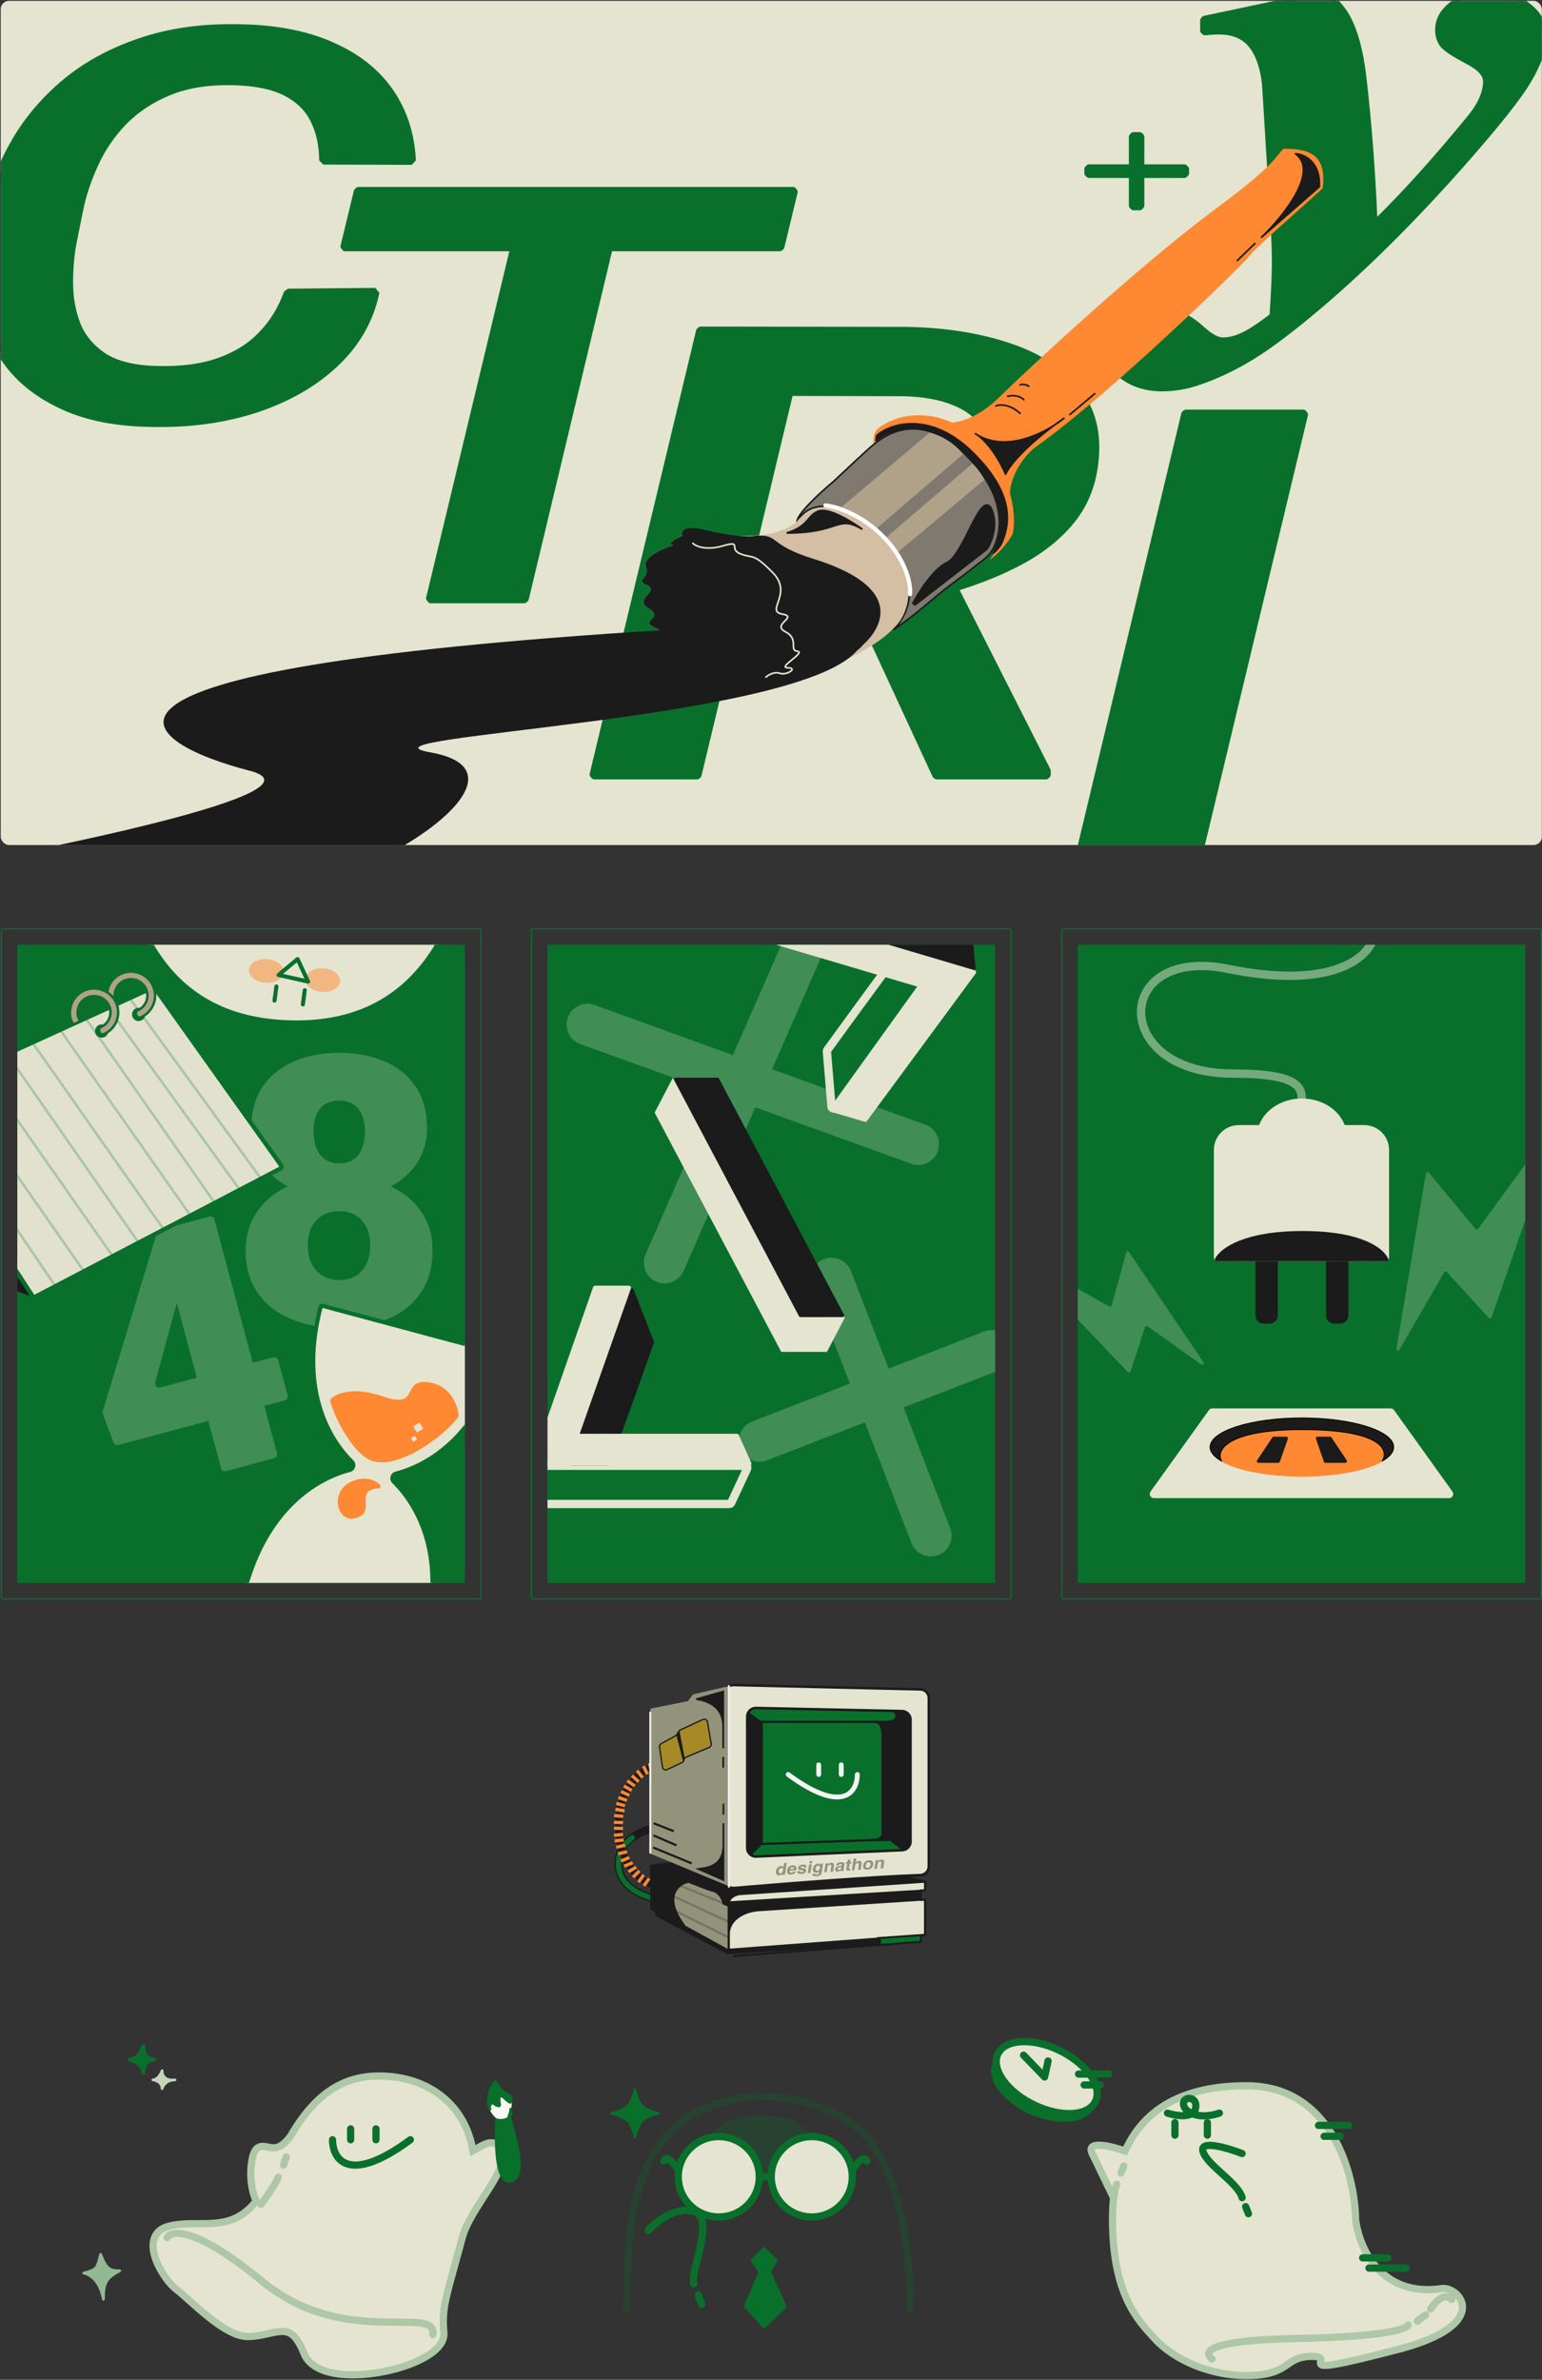 <svg width="1857" height="2864" viewBox="0 0 1857 2864" fill="none" xmlns="http://www.w3.org/2000/svg">
<rect x="0" y="0" width="1857" height="2864" fill="#333333" stroke="none"/>
<g clip-path="url(#clip0_2752_9093)">
<rect x="0.854" y="0.99" width="1856" height="1016" rx="10" fill="#1B1B1B"/>
<path d="M0.854 0.99H1869.85V1016.99H0.854V0.99Z" fill="#E4E4D0"/>
<path d="M843.372 395.49L840.938 397.406L712.423 932.406L714.854 935.49H839.813L842.244 933.573L891.333 728.986H1030.64L1125.56 934.04L1127.83 935.49H1260.41L1262.91 932.99V927.846L1262.64 926.715L1152.14 708.683C1177.35 700.919 1200.44 691.801 1221.39 681.324C1249.41 667.484 1272.04 650.51 1289.23 630.368C1306.85 609.871 1317.19 585.14 1320.29 556.272C1324.42 520.445 1316.52 490.57 1296.35 466.926C1276.68 443.46 1248.64 425.97 1212.41 414.35C1176.58 402.747 1136.03 396.596 1090.79 395.858L1090.75 395.857L843.372 395.49ZM1031.82 651.231L910.055 650.96L952.519 473.984L1087.14 474.346C1087.15 474.346 1087.16 474.346 1087.16 474.346C1112.01 474.834 1132.66 478.598 1149.21 485.542L1149.24 485.554C1165.77 492.251 1177.47 501.846 1184.59 514.244C1191.67 526.591 1193.7 541.758 1190.39 559.951C1186.76 579.492 1177.56 596.028 1162.72 609.626C1147.79 623.062 1128.99 633.432 1106.25 640.69C1083.5 647.71 1058.69 651.231 1031.82 651.231Z" fill="#09702C" stroke="#09702C" stroke-width="5" stroke-linejoin="bevel"/>
<path d="M1818.28 1026.93L1815.85 1023.84H1446.83L1572.83 498.573L1570.4 495.49H1427.66L1425.23 497.407L1278.42 1109.41L1280.85 1112.49H1382.98H1423.6H1795.54L1797.97 1110.58L1818.28 1026.93Z" fill="#09702C" stroke="#09702C" stroke-width="5" stroke-linejoin="bevel"/>
<path d="M1361.99 248.119L1364.49 250.619H1373.11L1375.61 248.119V211.676H1426.96L1429.46 209.176V202.777L1426.96 200.277H1375.61V163.99L1373.11 161.49H1364.49L1361.99 163.99V200.277H1310.85L1308.35 202.777V209.176L1310.85 211.676H1361.99V248.119Z" fill="#09702C" stroke="#09702C" stroke-width="5" stroke-linejoin="bevel"/>
<path d="M1449.78 21.64L1447.8 24.085V37.56L1450.56 40.047C1457.17 39.363 1463.13 39.024 1468.43 39.024C1482.26 39.024 1493.24 42.79 1501.6 50.128C1512.4 60.139 1519.42 76.811 1522.26 100.667L1530.36 232.235L1530.37 232.258C1532.91 268.171 1534.18 295.973 1534.18 315.694C1534.18 330.16 1533.25 351.487 1531.39 379.708C1514.67 392.647 1501.85 400.747 1492.83 404.23L1492.74 404.264C1486.04 407.131 1479.22 408.554 1472.25 408.554C1469.33 408.554 1465.78 407.512 1461.53 405.155C1457.31 402.805 1452.54 399.226 1447.21 394.353L1447.21 394.347C1430.58 379.245 1412.19 371.585 1392.08 371.585C1375.99 371.585 1361.93 376.11 1350.01 385.217C1337.72 394.355 1331.35 405.759 1331.35 419.346C1331.35 433.034 1338.46 444.659 1351.97 454.203C1365.18 463.766 1381.14 468.49 1399.71 468.49C1413.35 468.49 1427.13 466.256 1441.04 461.806L1441.06 461.798C1464.16 454.135 1486.44 443.688 1507.91 430.463C1529.4 417.46 1557.52 396.168 1592.22 366.661L1592.23 366.655C1646.42 320.271 1701.7 265.368 1758.07 201.955L1758.07 201.953C1801.95 152.46 1829.96 117.389 1841.88 96.869C1854.08 76.178 1860.35 57.764 1860.35 41.706C1860.35 27.602 1853.29 15.522 1839.79 5.502C1826.59 -4.529 1810.93 -9.51 1792.95 -9.51C1775.96 -9.51 1761.27 -5.124 1749.01 3.749L1748.98 3.768C1737.07 12.636 1730.8 23.336 1730.8 35.833C1730.8 43.438 1732.84 49.911 1737.1 55.049L1737.14 55.097C1739.28 57.554 1742.86 60.356 1747.68 63.495C1752.54 66.662 1758.82 70.271 1766.49 74.322L1766.51 74.332C1774.16 78.29 1779.73 82.275 1783.35 86.237C1786.95 90.173 1788.54 93.974 1788.54 97.679C1788.54 111.159 1782.23 125.812 1769.07 141.69L1769.07 141.699C1726.91 193.007 1689.34 234.603 1656.35 266.51C1653.76 204.255 1649.22 145.576 1642.72 90.476L1642.72 90.467C1639.2 61.535 1633.11 38.633 1624.32 21.904C1619.36 12.088 1610.85 1.835 1598.96 -8.868L1596.77 -9.456L1449.78 21.64Z" fill="#09702C" stroke="#09702C" stroke-width="5" stroke-linejoin="bevel"/>
<mask id="path-7-outside-1_2752_9093" maskUnits="userSpaceOnUse" x="-29.146" y="28.99" width="530" height="485" fill="black">
<rect fill="white" x="-29.146" y="28.99" width="530" height="485"/>
<path d="M346.844 352.418L452.027 351.465C445.015 384.478 428.799 412.94 403.38 436.853C378.253 460.554 346.698 478.754 308.715 491.451C270.732 503.936 228.951 509.756 183.371 508.909C141.59 508.274 106.529 501.608 78.188 488.911C49.847 476.214 27.642 459.496 11.572 438.758C-4.498 417.808 -15.162 394.53 -20.421 368.924C-25.388 343.318 -25.388 317.289 -20.421 290.837L-12.971 252.428C-7.127 224.071 3.537 196.667 19.023 170.214C34.508 143.762 54.668 120.167 79.503 99.428C104.63 78.69 134.432 62.501 168.909 50.862C203.385 39.011 242.391 33.403 285.925 34.038C330.628 34.673 368.173 41.762 398.559 55.306C429.237 68.638 452.758 87.154 469.119 110.856C485.481 134.557 494.393 162.067 495.854 193.387L389.355 193.069C389.355 174.87 385.849 158.681 378.837 144.503C372.117 130.324 360.868 119.109 345.091 110.856C329.313 102.602 307.692 98.158 280.228 97.524C250.426 96.889 224.714 101.015 203.093 109.903C181.472 118.791 163.211 130.853 148.31 146.09C133.702 161.326 122.161 178.256 113.687 196.878C105.214 215.289 99.079 233.594 95.28 251.793L87.392 291.154C84.47 306.391 83.009 322.791 83.009 340.355C83.009 357.92 85.931 374.532 91.774 390.191C97.91 405.851 108.574 418.866 123.768 429.235C139.253 439.393 161.02 444.789 189.069 445.424C218.286 446.27 243.267 442.99 264.012 435.583C285.049 428.177 302.287 417.384 315.727 403.206C329.459 389.027 339.832 372.098 346.844 352.418Z"/>
</mask>
<path d="M346.844 352.418L452.027 351.465C445.015 384.478 428.799 412.94 403.38 436.853C378.253 460.554 346.698 478.754 308.715 491.451C270.732 503.936 228.951 509.756 183.371 508.909C141.59 508.274 106.529 501.608 78.188 488.911C49.847 476.214 27.642 459.496 11.572 438.758C-4.498 417.808 -15.162 394.53 -20.421 368.924C-25.388 343.318 -25.388 317.289 -20.421 290.837L-12.971 252.428C-7.127 224.071 3.537 196.667 19.023 170.214C34.508 143.762 54.668 120.167 79.503 99.428C104.63 78.69 134.432 62.501 168.909 50.862C203.385 39.011 242.391 33.403 285.925 34.038C330.628 34.673 368.173 41.762 398.559 55.306C429.237 68.638 452.758 87.154 469.119 110.856C485.481 134.557 494.393 162.067 495.854 193.387L389.355 193.069C389.355 174.87 385.849 158.681 378.837 144.503C372.117 130.324 360.868 119.109 345.091 110.856C329.313 102.602 307.692 98.158 280.228 97.524C250.426 96.889 224.714 101.015 203.093 109.903C181.472 118.791 163.211 130.853 148.31 146.09C133.702 161.326 122.161 178.256 113.687 196.878C105.214 215.289 99.079 233.594 95.28 251.793L87.392 291.154C84.47 306.391 83.009 322.791 83.009 340.355C83.009 357.92 85.931 374.532 91.774 390.191C97.91 405.851 108.574 418.866 123.768 429.235C139.253 439.393 161.02 444.789 189.069 445.424C218.286 446.27 243.267 442.99 264.012 435.583C285.049 428.177 302.287 417.384 315.727 403.206C329.459 389.027 339.832 372.098 346.844 352.418Z" fill="#09702C"/>
<path d="M346.844 352.418L346.799 347.418L342.134 350.739L346.844 352.418ZM452.027 351.465L456.918 352.504L451.982 346.465L452.027 351.465ZM403.38 436.853L399.954 433.211L399.949 433.216L403.38 436.853ZM308.715 491.451L310.276 496.201L310.3 496.193L308.715 491.451ZM183.371 508.909L183.464 503.91L183.447 503.91L183.371 508.909ZM11.572 438.758L7.605 441.801L7.62 441.82L11.572 438.758ZM-20.421 368.924L-25.33 369.876L-25.319 369.93L-20.421 368.924ZM-20.421 290.837L-25.33 289.885L-25.335 289.914L-20.421 290.837ZM-12.971 252.428L-17.868 251.419L-17.879 251.476L-12.971 252.428ZM79.503 99.428L76.32 95.572L76.298 95.59L79.503 99.428ZM168.909 50.862L170.508 55.599L170.534 55.59L168.909 50.862ZM285.925 34.038L285.852 39.038L285.854 39.038L285.925 34.038ZM398.559 55.306L396.523 59.873L396.566 59.892L398.559 55.306ZM495.854 193.387L495.839 198.387L500.848 193.154L495.854 193.387ZM389.355 193.069H384.355L389.341 198.069L389.355 193.069ZM378.837 144.503L374.319 146.644L374.355 146.719L378.837 144.503ZM280.228 97.524L280.343 92.525L280.334 92.525L280.228 97.524ZM148.31 146.09L144.736 142.594L144.701 142.63L148.31 146.09ZM113.687 196.878L118.23 198.969L118.239 198.949L113.687 196.878ZM95.28 251.793L90.386 250.772L90.378 250.811L95.28 251.793ZM87.392 291.154L82.489 290.172L82.481 290.212L87.392 291.154ZM91.774 390.191L87.09 391.939L87.119 392.015L91.774 390.191ZM123.768 429.235L120.949 433.365L121.025 433.416L123.768 429.235ZM189.069 445.424L189.214 440.426L189.182 440.425L189.069 445.424ZM264.012 435.583L262.351 430.867L262.331 430.875L264.012 435.583ZM315.727 403.206L312.136 399.727L312.098 399.766L315.727 403.206ZM346.889 357.417L452.072 356.465L451.982 346.465L346.799 347.418L346.889 357.417ZM447.136 350.426C440.343 382.407 424.658 409.971 399.954 433.211L406.806 440.495C432.94 415.909 449.687 386.549 456.918 352.504L447.136 350.426ZM399.949 433.216C375.427 456.346 344.534 474.205 307.13 486.709L310.3 496.193C348.862 483.302 381.078 464.763 406.811 440.49L399.949 433.216ZM307.154 486.701C269.773 498.988 228.56 504.747 183.464 503.91L183.279 513.908C229.342 514.764 271.691 508.884 310.276 496.201L307.154 486.701ZM183.447 503.91C142.124 503.282 107.779 496.69 80.232 484.348L76.144 493.474C105.279 506.527 141.057 513.267 183.295 513.909L183.447 503.91ZM80.232 484.348C52.503 471.925 31.006 455.675 15.524 435.695L7.62 441.82C24.277 463.318 47.191 480.503 76.144 493.474L80.232 484.348ZM15.539 435.715C-0.075 415.358 -10.418 392.775 -15.524 367.918L-25.319 369.93C-19.906 396.284 -8.92 420.257 7.605 441.801L15.539 435.715ZM-15.513 367.972C-20.356 343.005 -20.361 317.612 -15.507 291.759L-25.335 289.914C-30.415 316.966 -30.421 343.631 -25.33 369.876L-15.513 367.972ZM-15.513 291.789L-8.062 253.38L-17.879 251.476L-25.33 289.885L-15.513 291.789ZM-8.074 253.437C-2.346 225.645 8.111 198.75 23.337 172.74L14.707 167.688C-1.037 194.583 -11.908 222.497 -17.868 251.419L-8.074 253.437ZM23.337 172.74C38.515 146.813 58.291 123.655 82.708 103.266L76.298 95.59C51.045 116.678 30.5 140.711 14.707 167.688L23.337 172.74ZM82.686 103.284C107.291 82.976 136.541 67.066 170.508 55.599L167.309 46.124C132.323 57.936 101.969 74.403 76.32 95.572L82.686 103.284ZM170.534 55.59C204.37 43.96 242.786 38.41 285.852 39.038L285.998 29.039C241.996 28.397 202.401 34.062 167.283 46.133L170.534 55.59ZM285.854 39.038C330.1 39.666 366.929 46.682 396.523 59.873L400.594 50.739C369.416 36.842 331.157 29.68 285.996 29.039L285.854 39.038ZM396.566 59.892C426.529 72.912 449.254 90.88 465.005 113.696L473.234 108.015C456.261 83.428 431.946 64.363 400.552 50.72L396.566 59.892ZM465.005 113.696C480.788 136.56 489.438 163.148 490.859 193.62L500.848 193.154C499.348 160.986 490.174 132.554 473.234 108.015L465.005 113.696ZM495.868 188.387L389.37 188.069L389.341 198.069L495.839 198.387L495.868 188.387ZM394.355 193.069C394.355 174.217 390.72 157.251 383.319 142.286L374.355 146.719C380.979 160.112 384.355 175.523 384.355 193.069H394.355ZM383.355 142.361C376.108 127.071 364.013 115.111 347.408 106.425L342.773 115.286C357.724 123.107 368.126 133.578 374.319 146.644L383.355 142.361ZM347.408 106.425C330.68 97.675 308.199 93.169 280.343 92.525L280.112 102.522C307.186 103.148 327.946 107.53 342.773 115.286L347.408 106.425ZM280.334 92.525C250.027 91.879 223.599 96.068 201.192 105.279L204.994 114.528C225.83 105.963 250.825 101.898 280.121 102.522L280.334 92.525ZM201.192 105.279C179.004 114.4 160.156 126.826 144.736 142.594L151.885 149.586C166.266 134.881 183.941 123.182 204.994 114.528L201.192 105.279ZM144.701 142.63C129.715 158.26 117.85 175.656 109.136 194.808L118.239 198.949C126.471 180.856 137.688 164.393 151.919 149.55L144.701 142.63ZM109.145 194.788C100.529 213.51 94.268 232.173 90.386 250.772L100.175 252.815C103.89 235.015 109.9 217.068 118.23 198.969L109.145 194.788ZM90.378 250.811L82.489 290.172L92.294 292.137L100.183 252.776L90.378 250.811ZM82.481 290.212C79.493 305.797 78.009 322.516 78.009 340.355H88.009C88.009 323.066 89.447 306.984 92.302 292.096L82.481 290.212ZM78.009 340.355C78.009 358.486 81.027 375.692 87.09 391.939L96.459 388.443C90.834 373.371 88.009 357.353 88.009 340.355H78.009ZM87.119 392.015C93.656 408.699 105.007 422.484 120.949 433.365L126.586 425.105C112.142 415.247 102.164 403.004 96.43 388.367L87.119 392.015ZM121.025 433.416C137.598 444.287 160.419 449.777 188.956 450.422L189.182 440.425C161.621 439.801 140.908 434.499 126.51 425.054L121.025 433.416ZM188.924 450.422C218.571 451.281 244.206 447.964 265.693 440.292L262.331 430.875C242.329 438.016 218.002 441.26 189.214 440.426L188.924 450.422ZM265.672 440.3C287.351 432.667 305.297 421.476 319.356 406.646L312.098 399.766C299.277 413.292 282.747 423.686 262.351 430.867L265.672 440.3ZM319.319 406.684C333.577 391.963 344.316 374.409 351.554 354.096L342.134 350.739C335.347 369.787 325.342 386.092 312.136 399.727L319.319 406.684Z" fill="#09702C" mask="url(#path-7-outside-1_2752_9093)"/>
<path d="M414.854 299.935H616.537L515.493 720.406L517.923 723.49H631.72L634.151 721.572L735.076 299.935H939.53L941.96 298.023L958.283 230.578L955.854 227.49H749.247H635.917H431.177L428.747 229.402L412.424 296.847L414.854 299.935Z" fill="#09702C" stroke="#09702C" stroke-width="5" stroke-linejoin="bevel"/>
<path d="M1139.77 508.806C1149.53 509.825 1175.81 505.197 1202.89 478.533C1236.75 445.203 1372.63 318.868 1464.32 251.108C1537.67 196.9 1536.25 187.674 1545.7 179.026C1578.76 178.822 1597.56 187.288 1592.97 226.482C1567.8 249.877 1513.47 296.735 1506.1 306.447C1496.89 318.588 1336.43 474.626 1248.4 537.131C1230.32 549.971 1214.2 578.164 1216.35 599.389C1216.49 600.203 1216.58 600.873 1216.61 601.392C1216.5 600.732 1216.42 600.064 1216.35 599.389C1215.12 592.373 1209.51 574.678 1193.22 551.339C1175.05 525.292 1150.01 512.131 1139.77 508.806Z" fill="#FF8832"/>
<path d="M1199.51 488.49C1203.85 486.657 1215.71 485.89 1228.51 497.49M1213.51 476.99C1217.35 475.824 1226.61 474.99 1233.01 480.99M1228.51 462.99C1230.68 462.49 1235.81 462.19 1239.01 464.99" stroke="#1B1B1B" stroke-width="2" stroke-linecap="round"/>
<path d="M1181.9 534.418C1141.78 491.59 1093.41 496.833 1073.95 506.187C1073.95 506.187 1058.78 512.033 1054.29 519.526C1051.02 524.994 1051.72 533.547 1051.72 533.547C1072.37 514.213 1118.97 501.896 1168.86 551.398C1220.91 603.052 1205.24 659.046 1191.24 674.245C1206.7 663.144 1216.53 648.561 1219.51 642.656C1223.69 624.422 1222.03 577.247 1181.9 534.418Z" fill="#FF8832"/>
<path d="M1167.68 551.542C1219.22 602.979 1206.21 648.19 1195.86 665.918C1200.36 662.675 1205.03 656.788 1206.54 653.179C1215.18 632.557 1224.11 596.582 1171.74 544.757C1119.37 492.931 1070.24 510.611 1055.63 524.448L1055.03 530.502C1075.22 513.118 1118.29 502.248 1167.68 551.542Z" fill="#1B1B1B" stroke="#1B1B1B" stroke-width="2" stroke-linecap="round" stroke-linejoin="round"/>
<path d="M1588.84 224.752C1590.41 194.18 1570.36 185.564 1560.13 185.077C1589.22 206.387 1544.99 260.922 1519.24 285.525L1588.84 224.752Z" fill="#1B1B1B"/>
<path d="M1511.22 293.076L1490.04 313.533M1560.13 185.077C1570.36 185.564 1590.41 194.18 1588.84 224.752L1519.24 285.525C1544.99 260.922 1589.22 206.387 1560.13 185.077Z" stroke="#1B1B1B" stroke-width="2" stroke-linecap="round" stroke-linejoin="round"/>
<path d="M1174.73 522.007C1175.4 522.363 1176.17 522.841 1177.04 523.445C1208.25 541.865 1247.02 526.338 1270.12 511.407C1273.63 508.786 1277.33 506.106 1281.22 503.37C1278.16 505.881 1274.41 508.633 1270.12 511.407C1230.4 541.026 1214.22 562.964 1211.05 570.695C1198.8 543.148 1184.5 528.628 1177.04 523.445C1176.26 522.987 1175.49 522.508 1174.73 522.007Z" fill="#1B1B1B"/>
<path d="M1288.44 498.879L1318.34 473.831M1174.73 522.007C1181.14 525.421 1197.37 539.938 1211.05 570.695C1214.5 562.28 1233.36 537.034 1281.22 503.37C1261.27 519.736 1212.03 546.376 1174.73 522.007Z" stroke="#1B1B1B" stroke-width="2" stroke-linecap="round" stroke-linejoin="round"/>
<path d="M1057.43 641.588C999.105 590.561 968.052 611.31 959.816 628.062C959.203 618.883 988.803 591.884 1003.68 579.532C1018.78 565.494 1043.82 541.471 1053.75 533.593C1080.15 512.649 1118.81 502.447 1165.58 550.179C1207.32 592.765 1208.47 632.593 1197.76 656.772C1191.91 669.978 1182.24 675.018 1174.35 681.386C1152 699.416 1146.61 701.279 1119.11 724.663C1097.1 743.371 1081.34 754.413 1076.21 757.595C1094.25 740.187 1115.76 692.615 1057.43 641.588Z" fill="#807970" stroke="#1B1B1B" stroke-width="2" stroke-linecap="round" stroke-linejoin="round"/>
<path d="M1187.45 659.966L1100.25 727.426C1109.16 710.795 1125.99 685.117 1141.55 678.064C1161.01 669.248 1182.78 590.122 1192.86 613.502C1200.93 632.206 1192.61 652.271 1187.45 659.966Z" fill="#1B1B1B" stroke="#1B1B1B" stroke-width="5" stroke-linecap="round"/>
<path d="M1119.52 520.683L1011.83 611.56C1023.67 616.282 1044.59 629.417 1054.14 637.298L1159.83 546.554C1145.41 528.676 1126.8 522.201 1119.52 520.683Z" fill="#B0A289"/>
<path d="M821.987 644.88C841.836 635.938 920.806 659.231 958.852 628.628C971.245 611.598 1008.96 591.006 1060.66 644.88C1112.37 698.755 1092.5 741.474 1076.11 756.098C1060.66 772.699 1022.89 797.991 934.889 827.132C882.879 844.356 943.171 816.186 914.336 827.132C885.501 838.078 896.707 810.77 882.805 820.218C868.904 829.665 879.046 808.943 860.288 813.202C841.53 817.462 851.207 804.789 836.773 806.254C822.338 807.719 831.782 791.554 817.314 792.52C802.847 793.486 823.333 777.586 798.953 772.699C774.573 767.813 808.398 764.051 788.774 755.339C769.149 746.627 800.546 744.029 781.221 732.291C761.896 720.552 795.387 711.801 779.355 704.353C763.323 696.905 783.379 697.069 777.889 682.402C773.498 670.669 798.608 659.972 811.711 656.09C806.867 656.079 802.139 653.823 821.987 644.88Z" fill="#D4BEA4"/>
<path d="M1038.51 636.991C1007.71 618.991 1012.85 641.491 947.354 641.491C973.854 632.991 971.514 621.491 984.514 615.491C998.434 609.066 1031.68 631.824 1038.51 636.991Z" fill="#1B1B1B" stroke="#1B1B1B" stroke-width="2" stroke-linecap="round"/>
<path d="M1080.55 665.1C1074.5 656.986 1069.82 651.953 1065.88 648.04L1171.11 557.828C1176.22 562.298 1182.9 571.907 1185.44 577.416L1080.55 665.1Z" fill="#B0A289"/>
<path d="M994.071 608.236C1006.51 609.41 1038.18 618.92 1065.35 647.574C1092.52 676.227 1097.05 704.588 1095.92 715.187" stroke="white" stroke-width="5" stroke-linecap="round"/>
<path d="M811.711 656.09C806.866 656.079 802.139 653.823 821.987 644.88C820.109 639.954 822.554 631.579 847.354 637.491C872.154 643.402 900.687 647.344 908.854 644.88C939.854 642.491 923.061 655.005 979.354 672.491C1114.85 714.579 1039.35 775.991 1039.35 775.991C1026.85 792.52 964.711 818.085 934.889 827.132C882.878 844.356 943.17 816.186 914.336 827.132C885.501 838.078 896.706 810.77 882.805 820.218C868.903 829.665 879.045 808.943 860.287 813.202C841.53 817.462 851.207 804.789 836.772 806.254C822.338 807.719 831.782 791.554 817.314 792.52C802.846 793.486 823.332 777.586 798.952 772.699C774.573 767.813 808.397 764.051 788.773 755.339C769.149 746.627 800.546 744.029 781.221 732.291C761.895 720.552 795.387 711.801 779.355 704.353C763.323 696.905 783.378 697.069 777.889 682.402C773.497 670.669 798.607 659.972 811.711 656.09Z" fill="#1B1B1B"/>
<path d="M518.492 905.489C405.692 885.489 976.492 867.989 1034.99 778.989L919.242 768.489L803.492 757.989C15.492 806.489 176.492 895.489 300.492 927.489C399.692 953.089 57.825 1022.82 -125.508 1054.49C-292.508 1078.16 -625.008 1136.49 -619.008 1180.49C-611.508 1235.49 -733.508 1454.49 -55.508 1454.49C-493.508 1404.49 69.658 1166.99 405.992 1054.49C510.492 1019.54 631.292 925.489 518.492 905.489Z" fill="#1B1B1B"/>
<path d="M834.389 653.914C837.959 657.35 850.115 662.785 870.176 657.036C895.253 649.849 876.429 660.627 891.863 666.612C907.296 672.597 906.763 664.615 930.978 689.557C955.194 714.499 921.504 735.29 941.793 738.946C962.082 742.602 928.591 751.353 945.72 760.232C962.85 769.11 949.714 782.515 960.324 783.811C970.934 785.107 935.581 803.503 948.619 803.635C961.656 803.767 947.256 813.247 939.041 810.288C932.468 807.921 925.149 812.385 922.312 814.913" stroke="#E4E4D0" stroke-width="2" stroke-linecap="round"/>
</g>
<g clip-path="url(#clip1_2752_9093)">
<rect width="539" height="768" transform="translate(20.854 1136.99)" fill="#09702C"/>
<path d="M520.854 1504.9C520.854 1525.39 515.981 1542.57 506.237 1556.42C496.641 1570.28 483.354 1580.67 466.375 1587.6C449.544 1594.53 430.352 1597.99 408.796 1597.99C387.389 1597.99 368.122 1594.53 350.996 1587.6C334.018 1580.67 320.583 1570.28 310.691 1556.42C300.799 1542.57 295.854 1525.39 295.854 1504.9C295.854 1490.9 298.659 1478.37 304.269 1467.31C310.027 1456.11 317.999 1446.6 328.186 1438.79C338.373 1430.98 350.258 1425.01 363.841 1420.88C377.571 1416.75 392.409 1414.69 408.354 1414.69C429.909 1414.69 449.175 1418.38 466.154 1425.75C483.132 1432.97 496.493 1443.29 506.237 1456.7C515.981 1470.12 520.854 1486.18 520.854 1504.9ZM445.78 1498.93C445.78 1490.09 444.23 1482.64 441.129 1476.6C438.029 1470.41 433.673 1465.69 428.063 1462.45C422.453 1459.21 415.883 1457.59 408.354 1457.59C400.972 1457.59 394.402 1459.21 388.644 1462.45C383.034 1465.69 378.605 1470.41 375.356 1476.6C372.256 1482.64 370.706 1490.09 370.706 1498.93C370.706 1507.48 372.33 1514.93 375.578 1521.26C378.826 1527.46 383.255 1532.25 388.865 1535.64C394.623 1538.88 401.267 1540.5 408.796 1540.5C416.326 1540.5 422.822 1538.88 428.285 1535.64C433.895 1532.25 438.176 1527.46 441.129 1521.26C444.23 1514.93 445.78 1507.48 445.78 1498.93ZM514.21 1357.64C514.21 1374.45 509.707 1389.19 500.701 1401.87C491.843 1414.4 479.441 1424.2 463.496 1431.27C447.699 1438.2 429.466 1441.67 408.796 1441.67C388.275 1441.67 369.968 1438.2 353.875 1431.27C337.93 1424.2 325.381 1414.4 316.228 1401.87C307.222 1389.19 302.719 1374.45 302.719 1357.64C302.719 1337.89 307.222 1321.31 316.228 1307.89C325.381 1294.48 337.93 1284.31 353.875 1277.38C369.82 1270.45 387.98 1266.99 408.354 1266.99C429.023 1266.99 447.33 1270.45 463.275 1277.38C479.22 1284.31 491.695 1294.48 500.701 1307.89C509.707 1321.31 514.21 1337.89 514.21 1357.64ZM439.579 1361.62C439.579 1353.96 438.398 1347.4 436.036 1341.95C433.673 1336.34 430.204 1332.07 425.627 1329.12C421.05 1326.03 415.292 1324.48 408.354 1324.48C401.71 1324.48 396.1 1325.95 391.523 1328.9C386.946 1331.85 383.477 1336.12 381.114 1341.72C378.752 1347.18 377.571 1353.81 377.571 1361.62C377.571 1369.29 378.752 1376 381.114 1381.75C383.477 1387.49 386.946 1391.99 391.523 1395.23C396.247 1398.48 402.005 1400.1 408.796 1400.1C415.735 1400.1 421.419 1398.48 425.849 1395.23C430.425 1391.99 433.821 1387.49 436.036 1381.75C438.398 1376 439.579 1369.29 439.579 1361.62Z" fill="#408D55"/>
<path d="M328.953 1633.41C331.621 1632.69 334.362 1634.27 335.077 1636.94L346.4 1679.2C347.115 1681.87 345.532 1684.61 342.865 1685.32L142.605 1738.98C140.119 1739.65 137.533 1738.32 136.629 1735.91L123.797 1701.68C123.412 1700.65 123.376 1699.52 123.695 1698.47L188.975 1483.52C189.477 1481.86 190.797 1480.59 192.465 1480.14L234.335 1468.92C238.107 1467.91 241.53 1471.42 240.424 1475.17L210.493 1576.54L186.939 1663.68C185.934 1667.4 189.338 1670.82 193.06 1669.82L328.953 1633.41ZM252.111 1464.16C254.779 1463.44 257.52 1465.03 258.235 1467.69L333.552 1748.78C334.266 1751.44 332.683 1754.19 330.016 1754.9L272.316 1770.36C269.649 1771.08 266.907 1769.49 266.193 1766.83L190.876 1485.74C190.162 1483.07 191.745 1480.33 194.412 1479.62L252.111 1464.16Z" fill="#408D55"/>
<path d="M386.16 1572.67C386.4 1571.76 387.343 1571.19 388.251 1571.43L601.532 1628.58C602.441 1628.82 602.973 1629.79 602.723 1630.7C576.785 1725.41 518.797 1762.61 476.742 1773.49C472.587 1774.57 471.1 1780.12 474.161 1783.12C505.141 1813.57 536.759 1874.79 511.867 1969.78C511.627 1970.69 510.685 1971.26 509.776 1971.02L296.495 1913.87C295.586 1913.63 295.054 1912.66 295.304 1911.75C321.242 1817.04 379.23 1779.84 421.286 1768.96C425.44 1767.88 426.927 1762.33 423.866 1759.32C392.886 1728.87 361.268 1667.66 386.16 1572.67Z" fill="#E4E4D0" stroke="#09702C" stroke-width="5" stroke-linecap="round" stroke-linejoin="round"/>
<path d="M422.353 1783.99C438.759 1776.12 450.903 1781.38 457.13 1786.93C458.641 1788.28 457.519 1790.51 455.5 1790.66C425.157 1793 452.74 1818.36 429.853 1825.99C405.853 1833.99 397.353 1795.99 422.353 1783.99Z" fill="#FF8832" stroke="#FF8832" stroke-linecap="round" stroke-linejoin="round"/>
<path d="M449.354 1757.99C425.85 1751.13 402.986 1704.96 398.137 1686.15C397.946 1685.4 398.118 1684.64 398.648 1684.09C404.996 1677.47 424.916 1668.76 460.854 1680.99C507.854 1696.99 482.354 1659.49 515.854 1663.99C542.087 1667.51 550.658 1691.13 551.79 1703.22C551.838 1703.73 551.735 1704.2 551.465 1704.63C540.153 1722.59 483.444 1767.93 449.354 1757.99Z" fill="#FF8832" stroke="#FF8832" stroke-linecap="round" stroke-linejoin="round"/>
<rect x="505.246" y="1711.99" width="8.696" height="8.938" transform="rotate(60 505.246 1711.99)" fill="#E4E4D0"/>
<rect x="499.594" y="1727.99" width="5.192" height="5.336" transform="rotate(60 499.594 1727.99)" fill="#E4E4D0"/>
<path d="M-89.383 1612.35L-46.312 1527.62C-45.971 1526.95 -45.348 1526.47 -44.614 1526.31L117.16 1491.12C119.941 1490.52 121.41 1494.29 118.955 1495.72L-85.892 1615.64C-88.046 1616.9 -90.514 1614.57 -89.383 1612.35Z" fill="#B0A289"/>
<path d="M-113.368 1334.17L-91.667 1613.33C-91.471 1615.85 -88.09 1616.52 -86.946 1614.27L-44.535 1530.85C-43.952 1529.7 -42.593 1529.18 -41.395 1529.65L33.148 1558.83C35.412 1559.72 37.481 1557.18 36.154 1555.14L-108.78 1332.61C-110.194 1330.44 -113.568 1331.59 -113.368 1334.17Z" fill="#1B1B1B"/>
<path d="M39.17 1559.77L-112.542 1326.83C-113.376 1325.55 -112.875 1323.83 -111.484 1323.2L183.689 1188.64C184.779 1188.14 186.068 1188.48 186.762 1189.46L338.632 1402.62C339.512 1403.85 339.098 1405.58 337.753 1406.29L42.423 1560.62C41.281 1561.22 39.873 1560.85 39.17 1559.77Z" fill="#E1E1CE" stroke="#09702C" stroke-width="5" stroke-linecap="round" stroke-linejoin="round"/>
<path d="M65.853 1546.49L-89.742 1317.76C-90.574 1316.51 -90.074 1314.84 -88.686 1314.22L-59.032 1301.06M157.354 1202.99L314.354 1418.49M-59.032 1301.06L-24.988 1285.96C-23.896 1285.47 -22.613 1285.83 -21.927 1286.81L134.87 1510.57M-59.032 1301.06L99.944 1528.34M9.933 1270.46L166.304 1494.58M40.579 1256.86L196.739 1479.09M74.186 1241.94L229.17 1462.59M105.12 1228.21L258.608 1447.62M132.562 1216.03L289.023 1432.14" stroke="#09702C" stroke-opacity="0.25" stroke-width="3" stroke-linecap="round" stroke-linejoin="round"/>
<path d="M39.17 1559.77L-112.542 1326.83C-113.376 1325.55 -112.875 1323.83 -111.484 1323.2L183.689 1188.64C184.779 1188.14 186.068 1188.48 186.762 1189.46L338.632 1402.62C339.512 1403.85 339.098 1405.58 337.753 1406.29L42.423 1560.62C41.281 1561.22 39.873 1560.85 39.17 1559.77Z" stroke="#09702C" stroke-width="5" stroke-linecap="round" stroke-linejoin="round"/>
<circle cx="166.946" cy="1220.81" r="8" transform="rotate(6.263 166.946 1220.81)" fill="#09702C"/>
<path d="M139.67 1209.37L141.314 1208.67L140.342 1207.17C138.048 1203.64 137.627 1200.63 138.149 1195.88C139.324 1185.17 149.056 1177.42 159.912 1178.61C170.769 1179.8 178.589 1189.48 177.413 1200.19C176.615 1207.46 171.872 1213.37 165.486 1216.04L165.471 1216.05L165.456 1216.06L166.065 1217.43C165.456 1216.06 165.455 1216.06 165.454 1216.06L165.451 1216.06L165.446 1216.06L165.435 1216.07L165.41 1216.08C165.393 1216.09 165.374 1216.1 165.354 1216.11C165.313 1216.13 165.265 1216.16 165.212 1216.19C165.107 1216.25 164.979 1216.34 164.842 1216.46C164.566 1216.7 164.258 1217.06 164.029 1217.57C163.559 1218.62 163.54 1220.03 164.239 1221.84C164.891 1223.54 165.962 1224.42 167.135 1224.67C167.667 1224.78 168.135 1224.75 168.466 1224.69C168.634 1224.66 168.774 1224.62 168.88 1224.59C168.933 1224.57 168.979 1224.56 169.016 1224.54C169.034 1224.53 169.051 1224.53 169.065 1224.52L169.085 1224.51L169.085 1224.51C169.086 1224.51 169.086 1224.51 169.086 1224.51C178.426 1220.61 185.43 1211.93 186.608 1201.2C188.34 1185.41 176.821 1171.23 160.915 1169.48C145.008 1167.74 130.686 1179.09 128.954 1194.87C128.597 1198.13 128.475 1200.88 128.905 1203.49C129.34 1206.15 130.324 1208.58 132.059 1211.26L132.745 1212.31L133.904 1211.82L139.67 1209.37Z" fill="#B0A289" stroke="#09702C" stroke-width="3"/>
<circle cx="122.469" cy="1240.81" r="8" transform="rotate(6.263 122.469 1240.81)" fill="#09702C"/>
<path d="M95.322 1229.87L96.966 1229.17L95.994 1227.67C93.689 1224.12 93.153 1220.88 93.672 1216.15C94.848 1205.44 104.579 1197.69 115.436 1198.88C126.293 1200.07 134.112 1209.74 132.937 1220.46C132.138 1227.73 127.395 1233.64 121.01 1236.31L120.995 1236.32L120.98 1236.33L121.588 1237.7C120.98 1236.33 120.979 1236.33 120.977 1236.33L120.975 1236.33L120.969 1236.33L120.958 1236.34L120.934 1236.35C120.917 1236.36 120.898 1236.37 120.877 1236.38C120.836 1236.4 120.789 1236.42 120.736 1236.46C120.63 1236.52 120.502 1236.61 120.366 1236.73C120.089 1236.97 119.781 1237.33 119.552 1237.84C119.082 1238.89 119.064 1240.29 119.763 1242.11C120.414 1243.81 121.486 1244.68 122.658 1244.94C123.19 1245.05 123.658 1245.02 123.99 1244.96C124.157 1244.93 124.297 1244.89 124.403 1244.86C124.457 1244.84 124.502 1244.82 124.539 1244.81C124.558 1244.8 124.574 1244.8 124.588 1244.79L124.608 1244.78L124.609 1244.78C124.609 1244.78 124.609 1244.78 124.609 1244.78C133.95 1240.88 140.954 1232.2 142.131 1221.46C143.864 1205.68 132.344 1191.5 116.438 1189.75C100.532 1188 86.21 1199.35 84.478 1215.14C84.118 1218.41 84.032 1221.22 84.495 1223.89C84.962 1226.59 85.975 1229.08 87.711 1231.76L88.397 1232.81L89.556 1232.32L95.322 1229.87Z" fill="#B0A289" stroke="#09702C" stroke-width="3"/>
<g clip-path="url(#clip2_2752_9093)">
<path d="M337.562 1230.66C498.403 1241.4 545.983 1121.01 567.785 1031.38L137.125 1002.62C153.364 1075.26 176.721 1219.92 337.562 1230.66Z" fill="#E4E4D0" stroke="#09702C" stroke-width="6.609"/>
<ellipse cx="388.706" cy="1179.59" rx="20.845" ry="14.306" transform="rotate(-176.179 388.706 1179.59)" fill="#FF8832" fill-opacity="0.5"/>
<ellipse cx="320.628" cy="1168.49" rx="20.845" ry="14.306" transform="rotate(-176.179 320.628 1168.49)" fill="#FF8832" fill-opacity="0.5"/>
<path d="M364.743 1208.71L367.004 1191.72M330.598 1204.17L332.859 1187.18" stroke="#09702C" stroke-width="4.905" stroke-linecap="round"/>
<path d="M335.461 1173.34L370.979 1181.27L358.367 1154.22L335.461 1173.34Z" stroke="#09702C" stroke-width="4.905" stroke-linecap="round" stroke-linejoin="round"/>
</g>
</g>
<rect x="1.604" y="1117.74" width="577.5" height="806.5" rx="1.75" stroke="#09702C" stroke-width="1.5" stroke-linejoin="round"/>
<g clip-path="url(#clip3_2752_9093)">
<rect width="539" height="768" transform="translate(659.354 1136.99)" fill="#09702C"/>
<path d="M707.354 1232.99L1105.85 1376.99M800.354 1519.49L995.354 1074.99" stroke="#408D55" stroke-width="50" stroke-linecap="round"/>
<path d="M1001.48 1538.61L1120.98 1848.11M914.737 1734.12L1193.95 1625.84" stroke="#408D55" stroke-width="50" stroke-linecap="round"/>
<path d="M880.597 1808.55L899.697 1767.55C900.469 1765.89 899.259 1763.99 897.431 1763.99H696.515H649.854C648.473 1763.99 647.354 1765.11 647.354 1766.49V1807.49C647.354 1808.87 648.473 1809.99 649.854 1809.99H878.331C879.303 1809.99 880.187 1809.43 880.597 1808.55Z" fill="#09702C" stroke="#E4E4D0" stroke-width="10" stroke-linecap="round" stroke-linejoin="round"/>
<path d="M685.7 1760.63L758.59 1552.38C759.357 1550.19 762.437 1550.13 763.279 1552.3L787.415 1614.36C787.632 1614.92 787.641 1615.54 787.441 1616.1L766.596 1674.85L735.136 1762.31C734.779 1763.3 733.838 1763.96 732.784 1763.96H688.06C686.338 1763.96 685.131 1762.26 685.7 1760.63Z" fill="#1B1B1B"/>
<path d="M684.536 1763.96H642.591C640.869 1763.96 639.663 1762.26 640.231 1760.63L714.267 1548.95C714.618 1547.94 715.565 1547.27 716.627 1547.27H757.429C759.154 1547.27 760.361 1548.98 759.787 1550.6L698.089 1725.49H887.427C888.411 1725.49 889.303 1726.07 889.707 1726.97L904.767 1760.43C905.511 1762.09 904.301 1763.96 902.487 1763.96H684.536Z" fill="#E4E4D0"/>
<path d="M953.824 1055.98L923.47 1089.91C922.247 1091.28 922.865 1093.46 924.625 1093.98L1121.13 1152.1L1171.76 1167.4C1173.47 1167.92 1175.15 1166.53 1174.97 1164.76L1170.52 1121.15C1170.42 1120.15 1169.72 1119.3 1168.75 1119.01L956.406 1055.25C955.477 1054.97 954.471 1055.26 953.824 1055.98Z" fill="#1B1B1B"/>
<path d="M1123.86 1169.03L1005.87 1332.99C1004.52 1334.88 1001.54 1334.05 1001.35 1331.74L995.812 1265.39C995.762 1264.79 995.929 1264.19 996.282 1263.71L1029.58 1217.95L1076.93 1153.41C1077.55 1152.56 1078.64 1152.19 1079.65 1152.49L1122.54 1165.17C1124.19 1165.66 1124.86 1167.64 1123.86 1169.03Z" fill="#09702C" stroke="#E4E4D0" stroke-width="10" stroke-linecap="round" stroke-linejoin="round"/>
<path d="M1133.54 1155.78L1173.72 1167.66C1175.39 1168.15 1176.06 1170.15 1175.03 1171.54L1044.05 1349.08C1043.42 1349.93 1042.34 1350.29 1041.33 1349.99L1002.23 1338.43C1000.56 1337.93 999.896 1335.93 1000.94 1334.54L1109.64 1188.82L928.075 1135.11C927.131 1134.83 926.439 1134.03 926.307 1133.05L921.359 1096.69C921.114 1094.89 922.805 1093.44 924.545 1093.95L1133.54 1155.78Z" fill="#E4E4D0"/>
<path d="M1013.72 1587.49L994.341 1624.49H942.359L791.179 1338.98L810.365 1302.35L960.081 1585.1C960.861 1586.57 962.391 1587.49 964.058 1587.49H1013.72ZM1014.11 1586.76L1014.1 1586.76C1014.1 1586.76 1014.1 1586.76 1014.11 1586.76Z" fill="#E4E4D0" stroke="#E4E4D0" stroke-width="5"/>
<path d="M811.908 1299.93C811.203 1298.59 812.168 1296.99 813.676 1296.99H864.149C864.89 1296.99 865.57 1297.4 865.917 1298.05L1016.3 1582.05C1017 1583.39 1016.04 1584.99 1014.53 1584.99H964.058C963.317 1584.99 962.637 1584.58 962.29 1583.93L811.908 1299.93Z" fill="#1B1B1B"/>
</g>
<rect x="640.104" y="1117.74" width="577.5" height="806.5" rx="1.75" stroke="#09702C" stroke-width="1.5" stroke-linejoin="round"/>
<g clip-path="url(#clip4_2752_9093)">
<rect width="539" height="768" transform="translate(1297.85 1136.99)" fill="#09702C"/>
<path d="M1567.85 1408.99C1593.93 1408.99 1616.85 1391.52 1616.85 1367.99C1616.85 1344.45 1593.93 1326.99 1567.85 1326.99C1541.78 1326.99 1518.85 1344.45 1518.85 1367.99C1518.85 1391.52 1541.78 1408.99 1567.85 1408.99Z" fill="#E4E4D0" stroke="#E4E4D0" stroke-width="10"/>
<path d="M1567.85 1325.49C1567.69 1310.32 1567.85 1291.99 1484.85 1291.99C1336.35 1291.99 1340.2 1137.75 1478.85 1165.99C1616.35 1193.99 1655.69 1144.49 1655.35 1120.99" stroke="#E4E4D0" stroke-opacity="0.5" stroke-width="10"/>
<path d="M1552.35 1694.99H1459.92C1458.31 1694.99 1456.8 1695.77 1455.86 1697.07L1385.53 1795.07C1383.16 1798.38 1385.52 1802.99 1389.6 1802.99H1552.35H1582.35H1745.11C1749.18 1802.99 1751.55 1798.38 1749.17 1795.07L1678.85 1697.07C1677.91 1695.77 1676.4 1694.99 1674.79 1694.99H1582.35H1552.35Z" fill="#E4E4D0"/>
<path d="M1678.85 1741.49C1678.85 1761.1 1629.16 1776.99 1567.85 1776.99C1506.55 1776.99 1456.85 1761.1 1456.85 1741.49C1456.85 1721.88 1506.55 1705.99 1567.85 1705.99C1629.16 1705.99 1678.85 1721.88 1678.85 1741.49Z" fill="#FF8832"/>
<path d="M1678.85 1741.49C1678.85 1761.1 1629.16 1776.99 1567.85 1776.99C1506.55 1776.99 1456.85 1761.1 1456.85 1741.49C1456.85 1721.88 1506.55 1705.99 1567.85 1705.99C1629.16 1705.99 1678.85 1721.88 1678.85 1741.49Z" fill="#FF8832"/>
<path d="M1457.35 1741.49C1457.35 1736.82 1460.32 1732.28 1465.88 1728.07C1471.43 1723.87 1479.5 1720.07 1489.52 1716.86C1509.54 1710.46 1537.24 1706.49 1567.85 1706.49C1598.47 1706.49 1626.16 1710.46 1646.19 1716.86C1656.21 1720.07 1664.27 1723.87 1669.83 1728.07C1675.39 1732.28 1678.35 1736.82 1678.35 1741.49C1678.35 1744.75 1676.92 1747.94 1674.16 1751C1671.8 1753.62 1668.49 1756.12 1664.35 1758.48C1666.19 1755.83 1667.28 1752.61 1666.94 1749.16C1666.51 1744.77 1663.77 1740.11 1657.55 1735.88C1645.13 1727.42 1618.66 1720.49 1567.85 1720.49C1520.58 1720.49 1494.13 1727.43 1480.84 1735.87C1474.18 1740.09 1470.78 1744.72 1469.77 1749.1C1468.97 1752.58 1469.7 1755.85 1471.45 1758.53C1467.26 1756.16 1463.92 1753.64 1461.55 1751C1458.79 1747.94 1457.35 1744.75 1457.35 1741.49Z" fill="#1B1B1B" stroke="black"/>
<path d="M1532.26 1729.88C1532.63 1729.32 1533.26 1728.99 1533.92 1728.99H1549.04C1550.41 1728.99 1551.38 1730.35 1550.92 1731.65L1541.32 1759.15C1541.04 1759.95 1540.28 1760.49 1539.43 1760.49H1515.59C1513.99 1760.49 1513.04 1758.71 1513.93 1757.38L1532.26 1729.88Z" fill="#1B1B1B"/>
<path d="M1603.45 1729.88C1603.08 1729.32 1602.45 1728.99 1601.78 1728.99H1586.67C1585.29 1728.99 1584.33 1730.35 1584.78 1731.65L1594.39 1759.15C1594.67 1759.95 1595.42 1760.49 1596.27 1760.49H1620.12C1621.71 1760.49 1622.67 1758.71 1621.78 1757.38L1603.45 1729.88Z" fill="#1B1B1B"/>
<path d="M1717.19 1412.26L1681.7 1623.03C1681.33 1625.23 1684.29 1626.29 1685.4 1624.36L1739.15 1531.12C1739.82 1529.94 1741.44 1529.77 1742.35 1530.76L1792.95 1586.07C1793.98 1587.18 1795.82 1586.8 1796.32 1585.37L1876.5 1353.57C1877.25 1351.4 1874.35 1349.88 1873 1351.74L1780.08 1478.84C1779.31 1479.89 1777.76 1479.94 1776.93 1478.94L1720.7 1411.31C1719.61 1410 1717.47 1410.57 1717.19 1412.26Z" fill="#E4E4D0" fill-opacity="0.25"/>
<path d="M1359.77 1506.99L1449.31 1639.32C1450.56 1641.16 1448.31 1643.36 1446.49 1642.07L1381.99 1596.17C1380.89 1595.39 1379.35 1595.9 1378.93 1597.18L1361.49 1650.42C1361.02 1651.86 1359.18 1652.28 1358.14 1651.18L1231.36 1518.29C1229.77 1516.63 1231.78 1514.05 1233.78 1515.17L1335.79 1572.2C1336.93 1572.83 1338.35 1572.24 1338.7 1570.99L1356.19 1507.58C1356.64 1505.94 1358.82 1505.58 1359.77 1506.99Z" fill="#E4E4D0" fill-opacity="0.25"/>
<path d="M1461.85 1383.99C1461.85 1367.42 1475.28 1353.99 1491.85 1353.99H1642.85C1659.42 1353.99 1672.85 1367.42 1672.85 1383.99V1512.99C1672.85 1515.75 1670.61 1517.99 1667.85 1517.99H1466.85C1464.09 1517.99 1461.85 1515.75 1461.85 1512.99V1383.99Z" fill="#E4E4D0"/>
<path d="M1669.17 1517.99H1465.84C1463.84 1517.99 1462.45 1516.08 1463.43 1514.34C1470.64 1501.54 1498.78 1481.49 1568.85 1481.49C1639.27 1481.49 1665.67 1501.73 1671.67 1514.52C1672.47 1516.24 1671.07 1517.99 1669.17 1517.99Z" fill="#1B1B1B"/>
<path d="M1511.85 1517.99H1538.85V1582.99C1538.85 1588.51 1534.38 1592.99 1528.85 1592.99H1521.85C1516.33 1592.99 1511.85 1588.51 1511.85 1582.99V1517.99Z" fill="#1B1B1B"/>
<path d="M1596.85 1517.99H1623.85V1582.99C1623.85 1588.51 1619.38 1592.99 1613.85 1592.99H1606.85C1601.33 1592.99 1596.85 1588.51 1596.85 1582.99V1517.99Z" fill="#1B1B1B"/>
</g>
<rect x="1278.6" y="1117.74" width="577.5" height="806.5" rx="1.75" stroke="#09702C" stroke-width="1.5" stroke-linejoin="round"/>
<path fill-rule="evenodd" clip-rule="evenodd" d="M796.544 2198.47C796.849 2200.61 795.356 2202.6 793.209 2202.91C785.682 2203.97 774.329 2207.34 764.971 2213.85C755.698 2220.3 748.699 2229.56 748.699 2242.62C748.699 2255.67 755.685 2264.78 764.932 2271.04C774.275 2277.37 785.616 2280.54 793.142 2281.47C795.293 2281.74 796.82 2283.7 796.553 2285.85C796.286 2288 794.326 2289.53 792.174 2289.26C783.739 2288.22 771.137 2284.73 760.529 2277.54C749.824 2270.29 740.849 2259.01 740.849 2242.62C740.849 2226.24 749.81 2214.83 760.49 2207.41C771.083 2200.04 783.673 2196.33 792.107 2195.13C794.253 2194.83 796.24 2196.32 796.544 2198.47Z" fill="#09702C" stroke="#1B1B1B" stroke-width="1.57" stroke-linecap="round"/>
<path d="M796.544 2198.47C796.848 2200.61 795.355 2202.6 793.209 2202.91C785.681 2203.97 774.329 2207.34 764.971 2213.85C766.155 2208.44 762.476 2207.3 760.489 2207.4C771.083 2200.04 783.673 2196.33 792.106 2195.13C794.252 2194.83 796.239 2196.32 796.544 2198.47Z" fill="#1B1B1B" stroke="#1B1B1B" stroke-width="1.57" stroke-linecap="round"/>
<path d="M792.658 2270.45C776.696 2267.09 744.773 2247.83 744.773 2197.78C744.773 2147.73 776.696 2127.51 792.658 2123.66" stroke="#1B1B1B" stroke-width="7.85" stroke-linecap="round"/>
<rect x="741.633" y="2172.2" width="3.925" height="10.99" rx="0.785" transform="rotate(-75 741.633 2172.2)" fill="#FF8832"/>
<rect x="740.849" y="2179.34" width="3.925" height="10.99" rx="0.785" transform="rotate(-79.991 740.849 2179.34)" fill="#FF8832"/>
<rect x="740.849" y="2179.34" width="3.925" height="10.99" rx="0.785" transform="rotate(-79.991 740.849 2179.34)" fill="#FF8832"/>
<rect x="739.364" y="2186.82" width="3.925" height="10.99" rx="0.785" transform="rotate(-84.152 739.364 2186.82)" fill="#FF8832"/>
<rect x="739.278" y="2195.09" width="3.925" height="10.99" rx="0.785" transform="rotate(-88.694 739.278 2195.09)" fill="#FF8832"/>
<rect x="739.278" y="2202.16" width="3.925" height="10.99" rx="0.785" transform="rotate(-88.694 739.278 2202.16)" fill="#FF8832"/>
<rect x="739.54" y="2210.66" width="3.925" height="10.99" rx="0.785" transform="rotate(-95.632 739.54 2210.66)" fill="#FF8832"/>
<rect x="740.448" y="2217.35" width="3.925" height="10.99" rx="0.785" transform="rotate(-95.632 740.448 2217.35)" fill="#FF8832"/>
<rect x="742.566" y="2225.07" width="3.925" height="10.99" rx="0.785" transform="rotate(-103.744 742.566 2225.07)" fill="#FF8832"/>
<rect x="744.921" y="2232.92" width="3.925" height="10.99" rx="0.785" transform="rotate(-103.744 744.921 2232.92)" fill="#FF8832"/>
<rect width="3.925" height="10.99" rx="0.785" transform="matrix(-0.383 -0.924 0.924 -0.383 748.608 2241.47)" fill="#FF8832"/>
<rect width="3.925" height="10.99" rx="0.785" transform="matrix(-0.383 -0.924 0.924 -0.383 752.557 2247.68)" fill="#FF8832"/>
<rect width="3.925" height="10.99" rx="0.785" transform="matrix(-0.505 -0.863 0.863 -0.505 757.744 2254.27)" fill="#FF8832"/>
<rect width="3.925" height="10.99" rx="0.785" transform="matrix(-0.697 -0.717 0.717 -0.697 763.638 2260.54)" fill="#FF8832"/>
<rect width="3.925" height="10.99" rx="0.785" transform="matrix(-0.819 -0.574 0.574 -0.819 770.512 2266.4)" fill="#FF8832"/>
<rect width="3.925" height="10.99" rx="0.785" transform="matrix(-0.819 -0.574 0.574 -0.819 777.031 2270.72)" fill="#FF8832"/>
<rect x="743.988" y="2165.06" width="3.925" height="10.99" rx="0.785" transform="rotate(-71.189 743.988 2165.06)" fill="#FF8832"/>
<rect width="3.925" height="10.99" rx="0.785" transform="matrix(0.418 -0.908 0.908 0.418 747.128 2157.84)" fill="#FF8832"/>
<rect width="3.925" height="10.99" rx="0.785" transform="matrix(0.504 -0.864 0.864 0.504 750.346 2151)" fill="#FF8832"/>
<rect width="3.925" height="10.99" rx="0.785" transform="matrix(0.57 -0.821 0.821 0.57 754.295 2144.66)" fill="#FF8832"/>
<rect width="3.925" height="10.99" rx="0.785" transform="matrix(0.678 -0.735 0.735 0.678 759.688 2138.32)" fill="#FF8832"/>
<rect width="3.925" height="10.99" rx="0.785" transform="matrix(0.78 -0.625 0.625 0.78 765.584 2132.05)" fill="#FF8832"/>
<rect width="3.925" height="10.99" rx="0.785" transform="matrix(0.896 -0.444 0.444 0.896 773.032 2126.19)" fill="#FF8832"/>
<rect x="779.987" y="2122.45" width="3.925" height="10.99" rx="0.785" transform="rotate(-17.477 779.987 2122.45)" fill="#FF8832"/>
<path d="M789.752 2304.34V2299.39L785.844 2294.7L785.062 2243.89L809.553 2240.77L1062.28 2252.49L1114.38 2263.7L1108.91 2274.38V2337.89L877.554 2351.76L789.752 2304.34Z" fill="#1B1B1B"/>
<rect x="888.236" y="2040.41" width="216.248" height="203.221" fill="#09702C"/>
<path d="M1013.09 2123.89V2135.52M985.966 2123.89V2135.52" stroke="#F4F4F4" stroke-width="5.812" stroke-linecap="round"/>
<path d="M1032.47 2135.52C1032.47 2155.99 1015.8 2184.64 949.155 2135.52" stroke="#F4F4F4" stroke-width="5.812" stroke-linecap="round"/>
<path d="M1052.9 2072.2H1071.14V2097.99V2213.93L1048.73 2214.54M1052.9 2072.2H917.156V2219.14L1048.73 2214.54M1052.9 2072.2C1059.41 2072.2 1063.06 2076.37 1063.06 2090.18V2205.07C1063.67 2208.43 1061.65 2215.03 1048.73 2214.54" stroke="#1B1B1B" stroke-width="2.605"/>
<path d="M1052.9 2072.2H1071.13V2097.99V2213.93L1052.94 2214.43C1051.68 2214.56 1050.28 2214.6 1048.73 2214.54L1052.94 2214.43C1062.1 2213.49 1063.59 2208.03 1063.06 2205.07V2090.18C1063.06 2076.37 1059.41 2072.2 1052.9 2072.2Z" fill="#1B1B1B"/>
<path d="M1071.13 2213.93L1048.73 2214.54C1061.65 2215.03 1063.67 2208.43 1063.06 2205.07V2090.18C1063.06 2076.37 1059.41 2072.2 1052.9 2072.2H1071.13V2097.99V2213.93Z" stroke="#1B1B1B" stroke-width="2.605"/>
<path d="M1096.93 2077.67C1099.64 2056.41 1082.59 2055.75 1072.86 2058.36C1082.05 2059.33 1082.15 2071.07 1071.13 2072.04V2080.01V2097.99V2213.15L1088.59 2226.7C1094.43 2226.07 1096.58 2218.97 1096.93 2215.5V2077.67Z" fill="#1B1B1B"/>
<path d="M917.155 2073.51L900.48 2061V2170.68V2235.52L917.155 2218.64V2073.51Z" fill="#1B1B1B"/>
<path d="M1096.93 2077.67C1099.64 2056.41 1082.59 2055.75 1072.86 2058.36C1082.05 2059.33 1082.15 2071.07 1071.13 2072.04V2080.01V2097.99V2213.15L1088.59 2226.7C1094.43 2226.07 1096.58 2218.97 1096.93 2215.5V2077.67Z" stroke="#1B1B1B" stroke-width="2.605"/>
<path d="M917.155 2073.51L900.48 2061V2170.68V2235.52L917.155 2218.64V2073.51Z" stroke="#1B1B1B" stroke-width="2.605"/>
<path fill-rule="evenodd" clip-rule="evenodd" d="M883.267 2027.89C877.418 2027.76 872.603 2032.46 872.603 2038.31V2261.71C872.603 2267.82 877.811 2272.62 883.9 2272.11C944.724 2266.93 1055.5 2258.24 1108.26 2256.63C1113.97 2256.46 1118.55 2251.81 1118.55 2246.11V2043.56C1118.55 2037.9 1114.03 2033.27 1108.37 2033.14L883.267 2027.89ZM910.487 2055.49C904.646 2055.36 899.845 2060.06 899.845 2065.91V2223.89C899.845 2229.82 904.793 2234.56 910.721 2234.3L1086.59 2226.61C1092.16 2226.37 1096.55 2221.78 1096.55 2216.2V2069.63C1096.55 2063.96 1092.02 2059.33 1086.35 2059.21L910.487 2055.49Z" fill="#E4E4D0"/>
<path d="M1086.35 2059.21L1086.32 2060.71L1086.32 2060.71L1086.35 2059.21ZM1086.59 2226.61L1086.65 2228.11L1086.59 2226.61ZM910.721 2234.3L910.787 2235.8L910.721 2234.3ZM1108.26 2256.63L1108.22 2255.13L1108.26 2256.63ZM874.103 2261.71V2038.31H871.103V2261.71H874.103ZM1108.22 2255.13C1055.4 2256.74 944.587 2265.44 883.773 2270.61L884.027 2273.6C944.86 2268.43 1055.59 2259.74 1108.31 2258.13L1108.22 2255.13ZM1117.05 2043.56V2246.11H1120.05V2043.56H1117.05ZM883.232 2029.39L1108.34 2034.64L1108.41 2031.64L883.302 2026.39L883.232 2029.39ZM901.345 2223.89V2065.91H898.345V2223.89H901.345ZM1086.52 2225.11L910.656 2232.8L910.787 2235.8L1086.65 2228.11L1086.52 2225.11ZM1095.05 2069.63V2216.2H1098.05V2069.63H1095.05ZM910.455 2056.99L1086.32 2060.71L1086.38 2057.71L910.519 2053.99L910.455 2056.99ZM1098.05 2069.63C1098.05 2063.15 1092.87 2057.85 1086.38 2057.71L1086.32 2060.71C1091.17 2060.82 1095.05 2064.78 1095.05 2069.63H1098.05ZM1086.65 2228.11C1093.03 2227.83 1098.05 2222.58 1098.05 2216.2H1095.05C1095.05 2220.98 1091.29 2224.9 1086.52 2225.11L1086.65 2228.11ZM901.345 2065.91C901.345 2060.91 905.455 2056.88 910.455 2056.99L910.519 2053.99C903.837 2053.85 898.345 2059.22 898.345 2065.91H901.345ZM898.345 2223.89C898.345 2230.68 904.005 2236.09 910.787 2235.8L910.656 2232.8C905.58 2233.02 901.345 2228.97 901.345 2223.89H898.345ZM1120.05 2043.56C1120.05 2037.08 1114.88 2031.79 1108.41 2031.64L1108.34 2034.64C1113.18 2034.75 1117.05 2038.71 1117.05 2043.56H1120.05ZM1108.31 2258.13C1114.81 2257.93 1120.05 2252.64 1120.05 2246.11H1117.05C1117.05 2250.99 1113.13 2254.98 1108.22 2255.13L1108.31 2258.13ZM874.103 2038.31C874.103 2033.3 878.225 2029.28 883.232 2029.39L883.302 2026.39C876.611 2026.24 871.103 2031.62 871.103 2038.31H874.103ZM871.103 2261.71C871.103 2268.7 877.06 2274.19 884.027 2273.6L883.773 2270.61C878.563 2271.05 874.103 2266.95 874.103 2261.71H871.103Z" fill="#1B1B1B"/>
<path d="M1113.86 2274.9L877.814 2289.23C879.899 2281.93 888.236 2279.76 892.144 2279.59L1113.86 2264.74V2274.9Z" fill="#E4E4D0"/>
<path d="M1113.86 2328.57L877.814 2346.21V2328.57C877.814 2307.1 901.089 2300 912.727 2299.13L1113.86 2286.1V2328.57Z" fill="#E4E4D0"/>
<path d="M1113.86 2274.9L877.814 2289.23C879.899 2281.93 888.236 2279.76 892.144 2279.59L1113.86 2264.74V2274.9Z" stroke="#1B1B1B" stroke-width="2.084"/>
<path d="M1113.86 2328.57L877.814 2346.21V2328.57C877.814 2307.1 901.089 2300 912.727 2299.13L1113.86 2286.1V2328.57Z" stroke="#1B1B1B" stroke-width="2.084"/>
<path d="M834.565 2039.11L877.814 2029.21V2270.02L783.238 2230.81V2056.31L828.572 2047.19L834.565 2039.11Z" fill="#93937B"/>
<path d="M786.518 2223.35L833.032 2242.55M786.816 2208.77L814.643 2220.8M787.114 2194.18L811.437 2203.8" stroke="#1B1B1B" stroke-width="2.605"/>
<path d="M877.814 2029.21V2270.45" stroke="#F4EDED" stroke-width="2.606" stroke-linecap="round"/>
<path d="M786.104 2297.31V2246.24C806.166 2255.01 848.582 2273.08 857.753 2275.16C866.924 2277.24 870.606 2286.45 871.301 2290.79L877.554 2293.4V2347.59L786.104 2297.31Z" fill="#93937B" stroke="#1B1B1B" stroke-width="2.605"/>
<path d="M786.625 2286.6L877.814 2331.7M786.625 2270.96L877.814 2312.94M877.814 2293.14L786.625 2256.4" stroke="#1B1B1B" stroke-opacity="0.25" stroke-width="2.605"/>
<path d="M786.625 2245.98V2298.09L827.79 2322.32C796.942 2284.8 814.937 2268.3 827.79 2264.74L786.625 2245.98Z" fill="#1B1B1B" stroke="#1B1B1B" stroke-width="2.605"/>
<path d="M838.473 2044.84L870.945 2035.72L870.945 2076.63C870.244 2051.2 848.223 2046.4 838.473 2044.84Z" fill="#1B1B1B"/>
<path d="M870.945 2127.43L870.945 2114.41M870.945 2103.98L870.945 2076.63M870.945 2076.63L870.945 2035.72L838.473 2044.84C848.223 2046.4 870.244 2051.2 870.945 2076.63Z" stroke="#1B1B1B" stroke-width="2.084"/>
<path d="M840.936 2249.26L871.206 2262.47L871.206 2221.57C870.505 2246.99 850.686 2247.7 840.936 2249.26Z" fill="#1B1B1B"/>
<path d="M871.206 2170.76L871.206 2183.79M871.206 2194.21L871.206 2221.57M871.206 2221.57L871.206 2262.47L840.936 2249.26C850.686 2247.7 870.505 2246.99 871.206 2221.57Z" stroke="#1B1B1B" stroke-width="2.084"/>
<path d="M943.567 2247.12L944.371 2242.07L947.503 2241.87L945.22 2256.15L942.218 2256.35L942.452 2254.88C941.908 2255.54 941.329 2256.03 940.715 2256.35C940.109 2256.67 939.386 2256.86 938.548 2256.91C937.169 2257 936.086 2256.58 935.302 2255.64C934.524 2254.7 934.259 2253.45 934.507 2251.88C934.802 2250.07 935.495 2248.62 936.585 2247.53C937.683 2246.43 939.009 2245.84 940.562 2245.73C941.278 2245.69 941.888 2245.79 942.394 2246.04C942.907 2246.28 943.298 2246.64 943.567 2247.12ZM942.994 2251.22C943.198 2249.92 942.982 2249.02 942.347 2248.51C941.953 2248.2 941.46 2248.07 940.867 2248.11C939.964 2248.17 939.251 2248.52 938.727 2249.16C938.211 2249.79 937.879 2250.56 937.732 2251.47C937.576 2252.45 937.665 2253.22 937.999 2253.78C938.333 2254.33 938.936 2254.58 939.811 2254.53C940.685 2254.47 941.396 2254.13 941.943 2253.52C942.498 2252.91 942.848 2252.14 942.994 2251.22Z" fill="#93937B"/>
<path d="M951.31 2249.48L956.111 2249.17C956.177 2248.44 956.015 2247.9 955.625 2247.56C955.242 2247.2 954.722 2247.05 954.064 2247.09C953.349 2247.14 952.761 2247.37 952.301 2247.8C951.848 2248.23 951.517 2248.79 951.31 2249.48ZM958.707 2246.57C959.073 2247.17 959.255 2247.88 959.254 2248.7C959.262 2249.18 959.186 2249.87 959.025 2250.79L950.941 2251.31C950.813 2252.37 951.065 2253.09 951.698 2253.47C952.079 2253.71 952.57 2253.81 953.169 2253.77C953.805 2253.73 954.349 2253.53 954.801 2253.18C955.04 2252.99 955.271 2252.74 955.493 2252.42L958.646 2252.21C958.463 2252.85 957.996 2253.51 957.243 2254.2C956.065 2255.29 954.566 2255.9 952.746 2256.01C951.243 2256.11 949.985 2255.76 948.972 2254.97C947.966 2254.18 947.62 2252.8 947.932 2250.85C948.225 2249.02 948.966 2247.58 950.155 2246.54C951.351 2245.49 952.776 2244.92 954.431 2244.81C955.413 2244.75 956.271 2244.85 957.005 2245.13C957.745 2245.41 958.313 2245.89 958.707 2246.57Z" fill="#93937B"/>
<path d="M963.328 2251.64C963.316 2252.13 963.404 2252.47 963.593 2252.66C963.91 2253.01 964.586 2253.14 965.619 2253.08C966.226 2253.04 966.721 2252.93 967.106 2252.74C967.491 2252.56 967.711 2252.3 967.766 2251.98C967.814 2251.67 967.706 2251.44 967.44 2251.3C967.175 2251.16 966.146 2250.95 964.353 2250.67C963.066 2250.46 962.185 2250.15 961.71 2249.74C961.228 2249.33 961.056 2248.72 961.195 2247.89C961.351 2246.91 961.912 2246.05 962.876 2245.29C963.848 2244.53 965.111 2244.1 966.664 2244C968.138 2243.9 969.296 2244.09 970.138 2244.56C970.981 2245.03 971.368 2245.9 971.302 2247.19L968.213 2247.39C968.222 2247.03 968.153 2246.76 968.007 2246.56C967.726 2246.21 967.177 2246.06 966.36 2246.11C965.689 2246.16 965.194 2246.28 964.876 2246.49C964.565 2246.69 964.391 2246.92 964.352 2247.18C964.297 2247.49 964.412 2247.71 964.698 2247.83C964.976 2247.96 966.007 2248.15 967.791 2248.39C968.974 2248.57 969.831 2248.91 970.363 2249.39C970.887 2249.88 971.087 2250.52 970.96 2251.32C970.788 2252.37 970.214 2253.26 969.239 2253.98C968.264 2254.69 966.866 2255.11 965.046 2255.23C963.189 2255.35 961.873 2255.09 961.097 2254.45C960.327 2253.8 960.027 2252.93 960.197 2251.84L963.328 2251.64Z" fill="#93937B"/>
<path d="M977.817 2242.33L974.685 2242.53L975.096 2239.98L978.227 2239.77L977.817 2242.33ZM974.478 2243.79L977.61 2243.59L975.92 2254.17L972.788 2254.37L974.478 2243.79Z" fill="#93937B"/>
<path d="M987.419 2248.14C987.58 2247.14 987.467 2246.39 987.08 2245.9C986.693 2245.4 986.103 2245.18 985.308 2245.23C984.224 2245.3 983.403 2245.81 982.845 2246.75C982.55 2247.25 982.343 2247.85 982.224 2248.57C982.127 2249.18 982.158 2249.72 982.318 2250.18C982.589 2251.05 983.266 2251.45 984.35 2251.38C985.072 2251.33 985.722 2251.05 986.298 2250.53C986.875 2250.01 987.248 2249.21 987.419 2248.14ZM986.463 2243.01C987.171 2243.24 987.697 2243.71 988.044 2244.42L988.284 2242.9L991.286 2242.71L989.673 2252.74C989.46 2254.11 989.041 2255.15 988.415 2255.88C987.343 2257.13 985.557 2257.83 983.058 2257.99C981.548 2258.09 980.357 2257.91 979.486 2257.44C978.621 2256.97 978.221 2256.21 978.284 2255.16L981.644 2254.94C981.683 2255.26 981.787 2255.48 981.957 2255.61C982.251 2255.85 982.792 2255.94 983.579 2255.88C984.692 2255.81 985.49 2255.43 985.973 2254.74C986.287 2254.3 986.525 2253.57 986.686 2252.56L986.796 2251.88C986.426 2252.35 986.051 2252.71 985.671 2252.96C984.988 2253.42 984.156 2253.69 983.173 2253.75C981.656 2253.85 980.521 2253.45 979.769 2252.56C979.017 2251.66 978.773 2250.39 979.037 2248.76C979.285 2247.19 979.931 2245.84 980.976 2244.72C982.028 2243.59 983.356 2242.97 984.96 2242.86C985.552 2242.83 986.053 2242.87 986.463 2243.01Z" fill="#93937B"/>
<path d="M1004.34 2245.28L1003.2 2252.41L1000.03 2252.61L1001.05 2246.18C1001.15 2245.62 1001.13 2245.2 1001.01 2244.91C1000.79 2244.39 1000.26 2244.15 999.408 2244.21C998.36 2244.28 997.578 2244.72 997.062 2245.54C996.79 2245.97 996.604 2246.52 996.503 2247.17L995.588 2252.9L992.511 2253.1L994.202 2242.54L997.182 2242.34L996.933 2243.89C997.418 2243.32 997.858 2242.9 998.251 2242.64C998.955 2242.17 999.795 2241.91 1000.77 2241.84C1001.99 2241.76 1002.94 2241.99 1003.62 2242.51C1004.31 2243.03 1004.55 2243.96 1004.34 2245.28Z" fill="#93937B"/>
<path d="M1013.39 2246.66C1013.18 2246.78 1012.97 2246.88 1012.76 2246.97C1012.55 2247.04 1012.26 2247.12 1011.91 2247.2L1011.2 2247.36C1010.53 2247.51 1010.04 2247.67 1009.73 2247.83C1009.22 2248.12 1008.92 2248.52 1008.84 2249.05C1008.76 2249.53 1008.85 2249.86 1009.1 2250.06C1009.36 2250.24 1009.7 2250.32 1010.12 2250.3C1010.79 2250.25 1011.43 2250.04 1012.04 2249.65C1012.66 2249.27 1013.05 2248.61 1013.23 2247.69L1013.39 2246.66ZM1011.72 2245.49C1012.3 2245.38 1012.73 2245.28 1012.99 2245.16C1013.45 2244.97 1013.71 2244.69 1013.77 2244.34C1013.84 2243.9 1013.72 2243.62 1013.41 2243.48C1013.1 2243.33 1012.62 2243.28 1011.97 2243.32C1011.24 2243.37 1010.7 2243.56 1010.34 2243.9C1010.09 2244.16 1009.9 2244.49 1009.75 2244.9L1006.77 2245.1C1006.99 2244.17 1007.4 2243.39 1008.01 2242.76C1008.98 2241.77 1010.45 2241.22 1012.44 2241.09C1013.73 2241 1014.85 2241.16 1015.78 2241.55C1016.71 2241.95 1017.07 2242.78 1016.87 2244.06L1016.08 2248.91C1016.03 2249.25 1015.97 2249.66 1015.91 2250.13C1015.88 2250.5 1015.89 2250.74 1015.97 2250.86C1016.05 2250.98 1016.19 2251.08 1016.37 2251.15L1016.32 2251.56L1012.96 2251.78C1012.9 2251.57 1012.87 2251.37 1012.86 2251.19C1012.85 2251 1012.86 2250.79 1012.87 2250.55C1012.38 2250.99 1011.83 2251.38 1011.23 2251.71C1010.51 2252.09 1009.73 2252.31 1008.89 2252.37C1007.82 2252.43 1006.98 2252.22 1006.37 2251.72C1005.76 2251.22 1005.54 2250.46 1005.7 2249.46C1005.91 2248.16 1006.62 2247.18 1007.83 2246.53C1008.5 2246.17 1009.44 2245.88 1010.65 2245.67L1011.72 2245.49Z" fill="#93937B"/>
<path d="M1018.56 2242.99L1018.87 2241.02L1020.52 2240.91L1021 2237.96L1024.05 2237.76L1023.58 2240.71L1025.49 2240.59L1025.18 2242.56L1023.26 2242.68L1022.36 2248.28C1022.29 2248.71 1022.31 2248.98 1022.41 2249.08C1022.52 2249.18 1022.89 2249.2 1023.52 2249.16C1023.61 2249.16 1023.71 2249.15 1023.81 2249.14C1023.92 2249.13 1024.02 2249.12 1024.13 2249.1L1023.79 2251.17L1022.32 2251.31C1020.86 2251.45 1019.9 2251.29 1019.44 2250.83C1019.15 2250.53 1019.05 2250.06 1019.16 2249.4L1020.2 2242.88L1018.56 2242.99Z" fill="#93937B"/>
<path d="M1037.29 2240.83C1037.55 2241.2 1037.68 2241.6 1037.68 2242.01C1037.69 2242.42 1037.62 2243.1 1037.47 2244.04L1036.47 2250.26L1033.32 2250.46L1034.34 2244.02C1034.44 2243.45 1034.41 2243 1034.25 2242.67C1034.04 2242.19 1033.55 2241.98 1032.76 2242.03C1031.94 2242.09 1031.28 2242.37 1030.78 2242.89C1030.28 2243.4 1029.96 2244.11 1029.81 2245.02L1028.9 2250.75L1025.82 2250.94L1028.11 2236.68L1031.18 2236.49L1030.37 2241.54C1030.92 2240.9 1031.5 2240.44 1032.13 2240.16C1032.76 2239.88 1033.4 2239.71 1034.05 2239.67C1034.78 2239.63 1035.42 2239.7 1035.98 2239.88C1036.54 2240.07 1036.97 2240.39 1037.29 2240.83Z" fill="#93937B"/>
<path d="M1048.31 2244.27C1048.49 2243.21 1048.37 2242.41 1047.97 2241.88C1047.58 2241.33 1046.94 2241.09 1046.03 2241.15C1045.13 2241.2 1044.39 2241.54 1043.81 2242.14C1043.24 2242.75 1042.86 2243.58 1042.69 2244.64C1042.52 2245.7 1042.63 2246.5 1043.02 2247.05C1043.42 2247.59 1044.07 2247.83 1044.97 2247.78C1045.87 2247.72 1046.62 2247.38 1047.19 2246.78C1047.77 2246.17 1048.14 2245.34 1048.31 2244.27ZM1044.61 2250.1C1042.58 2250.23 1041.15 2249.77 1040.33 2248.74C1039.52 2247.7 1039.23 2246.4 1039.48 2244.84C1039.73 2243.32 1040.44 2241.96 1041.62 2240.78C1042.79 2239.59 1044.4 2238.94 1046.43 2238.8C1048.46 2238.67 1049.88 2239.14 1050.7 2240.19C1051.51 2241.25 1051.8 2242.54 1051.55 2244.06C1051.31 2245.62 1050.59 2246.98 1049.41 2248.15C1048.24 2249.32 1046.64 2249.96 1044.61 2250.1Z" fill="#93937B"/>
<path d="M1064.78 2241.37L1063.64 2248.5L1060.48 2248.7L1061.5 2242.27C1061.59 2241.71 1061.58 2241.29 1061.46 2241C1061.24 2240.48 1060.71 2240.25 1059.85 2240.3C1058.81 2240.37 1058.02 2240.81 1057.51 2241.63C1057.24 2242.07 1057.05 2242.61 1056.95 2243.26L1056.03 2248.99L1052.96 2249.19L1054.65 2238.63L1057.63 2238.44L1057.38 2239.98C1057.86 2239.41 1058.3 2238.99 1058.7 2238.73C1059.4 2238.26 1060.24 2238 1061.22 2237.94C1062.44 2237.86 1063.39 2238.08 1064.07 2238.61C1064.75 2239.13 1064.99 2240.05 1064.78 2241.37Z" fill="#93937B"/>
<path d="M797.78 2126.68L794.23 2102.42C793.993 2100.8 794.79 2099.2 796.23 2098.41L813.703 2088.85C814.315 2088.51 814.826 2088.02 815.185 2087.42L817.55 2083.48C817.954 2082.81 818.55 2082.27 819.263 2081.94L846.48 2069.3C848.827 2068.22 851.568 2069.65 852.002 2072.21L856.504 2098.61C856.81 2100.41 855.839 2102.18 854.16 2102.89L826.137 2114.71C825.068 2115.16 824.252 2116.06 823.911 2117.17L823.391 2118.86C823.066 2119.92 822.307 2120.79 821.303 2121.26L803.327 2129.67C800.944 2130.78 798.161 2129.28 797.78 2126.68Z" fill="#A68A26" stroke="#1B1B1B" stroke-width="1.57" stroke-linecap="round"/>
<path d="M814.638 2088.34L818.17 2082.45L824.45 2115.42L822.88 2120.52L814.638 2088.34Z" fill="#1B1B1B"/>
<path d="M783.155 2060.89L783.155 2229.66" stroke="#F4EDED" stroke-width="2.355" stroke-linecap="round"/>
<path d="M1108.91 2328.82V2336.89L1056.8 2340.87C1061.23 2339.28 1061.13 2334.43 1056.8 2332.47L1108.91 2328.82Z" fill="#09702C"/>
<path d="M876.771 2350.96L790.272 2304.85V2300.16L784.293 2297.14L784.293 2244.93L800.694 2252.74M807.207 2255.6L827.269 2265.24M1108.91 2328.82V2336.89L1056.8 2340.87M1108.91 2328.82L1114.12 2328.56V2302.24V2286.15L1108.62 2286.55L1108.91 2275.16L1114.12 2274.77V2264.57L1088.07 2257.95M1108.91 2328.82L1056.8 2332.47C1061.13 2334.43 1061.23 2339.28 1056.8 2340.87M883.546 2354.09L1056.8 2340.87" stroke="#1B1B1B" stroke-width="2.355" stroke-linecap="round" stroke-linejoin="round"/>
<path d="M100.936 2735.61C117.811 2731.11 116.775 2729.18 121.186 2713.11C127.996 2730.97 132.436 2732.8 144.248 2732.8C127.4 2741.73 124.561 2747.42 124.561 2767.11C121.186 2748.55 111.623 2737.86 100.936 2735.61Z" fill="#92B993" stroke="#92B993" stroke-width="3.309" stroke-linejoin="round"/>
<path d="M173.708 2462.23C173.708 2461.69 173.307 2461.22 172.765 2461.14C172.224 2461.06 171.706 2461.39 171.549 2461.92C170.753 2464.57 168.991 2468.57 166.327 2471.88C163.657 2475.2 160.218 2477.68 156.061 2477.68C155.5 2477.68 155.029 2478.1 154.965 2478.65C154.901 2479.21 155.264 2479.73 155.81 2479.85C158.406 2480.46 162.301 2481.93 165.566 2484.37C168.823 2486.8 171.323 2490.08 171.493 2494.31C171.494 2494.48 171.497 2494.65 171.503 2494.81C171.523 2495.41 172.022 2495.89 172.624 2495.87C173.226 2495.86 173.708 2495.37 173.708 2494.77C173.708 2494.6 173.705 2494.43 173.698 2494.26C173.69 2491.66 174.302 2488.02 176.133 2485.06C177.93 2482.16 180.91 2479.88 185.841 2479.88C186.45 2479.88 186.944 2479.39 186.944 2478.78C186.944 2478.17 186.45 2477.68 185.841 2477.68C183.869 2477.68 180.835 2476.93 178.306 2474.65C175.813 2472.41 173.708 2468.59 173.708 2462.23Z" fill="#09702C" stroke="#09702C" stroke-width="2.206" stroke-linecap="round" stroke-linejoin="round"/>
<path d="M184.186 2503.04C189.921 2503.04 193.928 2495.69 195.215 2492.01C195.215 2500.99 202.025 2503.27 207.336 2503.31C208.367 2503.14 209.473 2503.04 210.657 2503.04C209.696 2503.22 208.556 2503.32 207.336 2503.31C199.535 2504.63 196.027 2510.44 195.215 2513.52C195.215 2506.02 187.862 2503.41 184.186 2503.04Z" fill="#C4D5B9"/>
<path d="M195.215 2492.01C193.928 2495.69 189.921 2503.04 184.186 2503.04C187.862 2503.41 195.215 2506.02 195.215 2513.52C196.134 2510.03 200.509 2503.04 210.657 2503.04C205.51 2503.96 195.215 2503.04 195.215 2492.01Z" stroke="#C4D5B9" stroke-width="3.309" stroke-linecap="round" stroke-linejoin="round"/>
<path d="M569.574 2588.33C560.196 2533.83 519.033 2504.09 471.815 2499.21C445.556 2496.49 422.976 2500.52 402.892 2512.38C382.935 2524.15 365.838 2543.42 350.028 2570.5C343.981 2578.84 338.944 2582.37 334.995 2583.82C331.071 2585.26 327.635 2584.89 324.128 2584.2C323.706 2584.11 323.25 2584.02 322.775 2583.92C321.436 2583.64 319.944 2583.32 318.626 2583.17C316.734 2582.94 314.422 2582.9 312.127 2583.88C307.334 2585.92 305.057 2591.22 303.635 2598.61C299.354 2620.85 304.36 2639.89 308.473 2649.04C292.947 2668.55 276.391 2673.93 259.329 2675.49C252.518 2676.11 245.732 2676.12 238.751 2676.12C236.435 2676.13 234.098 2676.13 231.731 2676.15C222.381 2676.25 212.76 2676.71 203.285 2679.14C193.512 2681.65 187.67 2687.31 185.415 2694.93C183.278 2702.15 184.579 2710.42 187.239 2718.11C189.933 2725.9 194.217 2733.67 198.784 2740.21C203.317 2746.69 208.341 2752.27 212.675 2755.49C216.149 2758.07 221.144 2762.52 227.317 2768.03L228.073 2768.7C234.506 2774.44 242.007 2781.1 249.87 2787.42C257.72 2793.73 266.044 2799.79 274.153 2804.29C282.173 2808.73 290.446 2811.92 298.087 2811.92C306.771 2811.92 314.592 2810.33 321.454 2808.8C322.12 2808.66 322.773 2808.51 323.415 2808.37C329.574 2806.99 334.684 2805.85 339.415 2805.79C344.356 2805.73 348.618 2806.88 352.732 2810.42C357.022 2814.1 361.465 2820.64 365.981 2832.06C371.454 2845.91 385.924 2853.11 402.544 2856.14C419.361 2859.21 439.67 2858.3 459.068 2854.76C478.473 2851.23 497.351 2845 511.298 2837.16C518.262 2833.25 524.204 2828.82 528.343 2823.93C532.493 2819.04 535.085 2813.37 534.541 2807.2C532.276 2781.53 535.833 2768.7 547.308 2727.31C550.054 2717.4 553.254 2705.86 556.937 2692.11C559.248 2683.67 563.879 2674.33 569.562 2664.58C573.709 2657.47 578.297 2650.34 582.82 2643.31C584.498 2640.7 586.167 2638.11 587.801 2635.54C593.757 2626.16 599.275 2617 602.586 2608.94C605.779 2601.17 607.567 2592.89 603.707 2586.33C600.96 2581.66 597.173 2579.15 592.667 2578.81C588.586 2578.5 584.598 2580.05 581.315 2581.69C579.124 2582.79 576.782 2584.19 574.687 2585.44C573.687 2586.03 572.744 2586.6 571.9 2587.08C571.036 2587.57 570.264 2587.98 569.574 2588.33Z" fill="#E4E4D0" stroke="#ADC7A7" stroke-width="8.678"/>
<path d="M201.094 2693.09C206.282 2683.28 236.45 2680.01 315.613 2745.43C319.363 2748.53 323.132 2751.43 326.914 2754.15C334.265 2759.21 351.859 2770.48 363.422 2775.07C447.374 2812.15 525.975 2778.6 521.302 2809.76" stroke="#ADC7A7" stroke-width="8.678" stroke-linecap="round"/>
<path d="M422.261 2562.03V2575.11M452.776 2562.03V2575.11" stroke="#09702C" stroke-width="8.678" stroke-linecap="round"/>
<path d="M400.465 2575.11C400.465 2598.14 419.21 2630.38 494.189 2575.11" stroke="#09702C" stroke-width="8.678" stroke-linecap="round"/>
<path d="M314.435 2652.83C319.884 2645.56 331.654 2628.85 335.141 2620.13" stroke="#ADC7A7" stroke-width="8.678" stroke-linecap="round"/>
<path d="M341.449 2605.63L344.719 2595.82" stroke="#ADC7A7" stroke-width="8.678" stroke-linecap="round"/>
<path d="M613.613 2545.91C609.967 2549.87 601.452 2549.48 597.65 2548.78C596.245 2577.34 595.971 2626.76 613.554 2625.47C637.716 2623.69 620.3 2569.43 613.613 2545.91Z" fill="#09702C" stroke="#09702C" stroke-width="2.206" stroke-linejoin="round"/>
<path d="M596.35 2508.55C580.251 2529.1 590.825 2544.35 598.124 2549.4C604.946 2551.65 611.244 2548.38 613.541 2546.46C616.045 2538.82 619.13 2522.95 611.434 2520.58C603.738 2518.22 598.171 2511.58 596.35 2508.55Z" fill="#FBF9F1"/>
<path d="M612.87 2547.04L615.293 2544.56C615.252 2542.93 615.171 2540.61 615.05 2538.33C615.526 2540.34 613.795 2544.97 612.87 2547.04Z" stroke="#09702C" stroke-width="3.538" stroke-linecap="round" stroke-linejoin="round"/>
<path d="M595.916 2504.49C589.525 2510.03 587.481 2521.14 587.245 2526.52C587.237 2526.71 587.278 2526.9 587.365 2527.07C588.16 2528.66 588.689 2529.26 590.695 2530.05C592.809 2530.89 597.144 2535.92 601.116 2535.34C605.089 2534.76 600.572 2526.92 602.65 2523.86C604.728 2520.8 614.308 2536.54 616.424 2529.04C618.117 2523.03 613.9 2520.17 611.58 2519.49C605.424 2517.05 600.091 2509.37 597.645 2504.86C597.297 2504.22 596.466 2504.01 595.916 2504.49Z" fill="#09702C" stroke="#09702C" stroke-width="1.103"/>
<path d="M588.182 2528.05C588.035 2532.48 589.431 2536.74 590.147 2538.32C588.486 2534.1 590.404 2532.24 591.57 2531.84C589.063 2530.61 588.267 2528.8 588.182 2528.05Z" fill="#09702C" stroke="#09702C" stroke-width="3.309" stroke-linejoin="round"/>
<path d="M913.524 2545.78C873.763 2546.86 859.345 2562.35 857.106 2569.96C853.972 2586.98 863.554 2620.74 926.957 2619.67C990.36 2618.59 987.405 2586.08 978.002 2569.96C973.076 2561.46 953.285 2544.71 913.524 2545.78Z" fill="#09702C" fill-opacity="0.25"/>
<path d="M914.386 2619.67C914.386 2646.37 892.542 2668.02 865.597 2668.02C855.708 2668.02 846.506 2665.11 838.82 2660.1C831.836 2655.54 826.103 2649.26 822.24 2641.86C818.768 2635.22 816.808 2627.67 816.808 2619.67C816.808 2592.96 838.651 2571.31 865.597 2571.31C873.67 2571.31 881.285 2573.25 887.992 2576.69C903.67 2584.73 914.386 2600.96 914.386 2619.67Z" fill="#E4E4D0"/>
<path d="M1026.36 2619.67C1026.36 2646.37 1004.52 2668.02 977.571 2668.02C967.683 2668.02 958.481 2665.11 950.794 2660.1C943.811 2655.54 938.077 2649.26 934.214 2641.86C930.743 2635.22 928.782 2627.67 928.782 2619.67C928.782 2592.96 950.626 2571.31 977.571 2571.31C985.644 2571.31 993.259 2573.25 999.966 2576.69C1015.64 2584.73 1026.36 2600.96 1026.36 2619.67Z" fill="#E4E4D0"/>
<path d="M914.386 2619.67C914.386 2646.37 892.542 2668.02 865.597 2668.02C855.708 2668.02 846.506 2665.11 838.82 2660.1C831.836 2655.54 826.103 2649.26 822.24 2641.86C818.768 2635.22 816.808 2627.67 816.808 2619.67C816.808 2592.96 838.651 2571.31 865.597 2571.31C873.67 2571.31 881.285 2573.25 887.992 2576.69C903.67 2584.73 914.386 2600.96 914.386 2619.67ZM914.386 2619.67H928.782M928.782 2619.67C928.782 2592.96 950.626 2571.31 977.571 2571.31C985.644 2571.31 993.259 2573.25 999.966 2576.69C1015.64 2584.73 1026.36 2600.96 1026.36 2619.67C1026.36 2646.37 1004.52 2668.02 977.571 2668.02C967.683 2668.02 958.481 2665.11 950.794 2660.1C943.811 2655.54 938.077 2649.26 934.214 2641.86C930.743 2635.22 928.782 2627.67 928.782 2619.67Z" stroke="#09702C" stroke-width="8.678"/>
<path d="M1096.21 2779.52C1096.21 2681.73 1076.06 2594.92 1029.05 2557.87C1014.27 2546.23 971.555 2522.95 918.898 2522.95C866.242 2522.95 828.003 2546.23 815.465 2557.87C763.077 2606.52 755.018 2672.05 755.018 2779.52" stroke="#09702C" stroke-opacity="0.25" stroke-width="8.678" stroke-linecap="round"/>
<path d="M764.706 2514.89C764.706 2514.89 767.784 2528.85 773.514 2534.58C779.243 2540.31 793.201 2543.38 793.201 2543.38C793.201 2543.38 779.243 2546.46 773.514 2552.19C767.784 2557.92 764.706 2571.88 764.706 2571.88C764.706 2571.88 761.628 2557.92 755.898 2552.19C750.169 2546.46 736.211 2543.38 736.211 2543.38C736.211 2543.38 750.169 2540.31 755.898 2534.58C761.628 2528.85 764.706 2514.89 764.706 2514.89Z" fill="#09702C" stroke="#09702C" stroke-width="2.812" stroke-linejoin="round"/>
<path d="M780.54 2684.14C789.943 2673.84 814.122 2654.86 835.615 2661.31C862.48 2669.37 830.242 2733.84 835.615 2748.62M840.988 2762.05L845.018 2772.8" stroke="#09702C" stroke-width="8.678" stroke-linecap="round"/>
<path d="M905.465 2720.41L920.241 2705.64L935.017 2720.41L926.958 2733.84L945.764 2775.49L920.241 2801.01L897.405 2775.49L914.868 2733.84L905.465 2720.41Z" fill="#09702C"/>
<path d="M914.868 2733.84L905.465 2720.41L920.241 2705.64L935.017 2720.41L926.958 2733.84M914.868 2733.84H926.958M914.868 2733.84L897.405 2775.49L920.241 2801.01L945.764 2775.49L926.958 2733.84" stroke="#09702C" stroke-width="2.812" stroke-linecap="round" stroke-linejoin="round"/>
<path d="M816.808 2611.61C812.331 2604.44 802.57 2592.26 799.346 2600.86" stroke="#09702C" stroke-width="8.678" stroke-linecap="round" stroke-linejoin="round"/>
<path d="M1026.36 2611.61C1030.84 2604.44 1040.6 2592.26 1043.82 2600.86" stroke="#09702C" stroke-width="8.678" stroke-linecap="round" stroke-linejoin="round"/>
<path d="M1339.78 2671.04C1339.78 2762.66 1371.28 2793.21 1390.4 2814.25C1414.19 2840.43 1457.74 2858.91 1500.94 2858.91C1554.94 2858.91 1545.65 2835.81 1580.25 2835.81C1614.84 2835.81 1539.75 2865.07 1684.03 2827.34C1799.45 2797.16 1756.97 2751.11 1736.34 2754.19C1662.09 2765.28 1636.22 2703.38 1632.56 2671.04C1631.72 2617.4 1604.21 2510.12 1500.94 2510.12C1417.89 2510.12 1375 2543.47 1354.97 2588.65C1338.37 2582.75 1307.21 2575.1 1315.31 2591.73C1323.41 2608.36 1335.82 2634.08 1341.01 2644.86C1340.16 2653.52 1339.78 2662.28 1339.78 2671.04Z" fill="#E4E4D0" stroke="#ADC7A7" stroke-width="8.678" stroke-linecap="round"/>
<path d="M1495.87 2591.73C1478.72 2585.06 1445.25 2575.1 1448.62 2588.65C1452.84 2605.59 1490.81 2626.38 1495.87 2644.86" stroke="#09702C" stroke-width="8.678" stroke-linecap="round"/>
<path d="M1454.02 2554.48V2569.58M1414.96 2554.48V2569.58" stroke="#09702C" stroke-width="8.678" stroke-linecap="round"/>
<path d="M1459.59 2838.89C1447.22 2828.88 1460.1 2816.1 1563.37 2814.25C1666.65 2812.4 1694.72 2802.7 1695.84 2798.08M1706.81 2793.46L1716.94 2785.76M1722.84 2778.83C1727.62 2771.13 1739.38 2758.04 1748.15 2767.28" stroke="#ADC7A7" stroke-width="8.678" stroke-linecap="round"/>
<path d="M1280.12 2469.77C1311.89 2486.74 1328.86 2514.18 1318.03 2531.06C1307.2 2547.95 1272.67 2547.87 1240.9 2530.9C1209.13 2513.93 1192.15 2486.48 1202.98 2469.6C1213.81 2452.72 1248.35 2452.8 1280.12 2469.77Z" fill="#E4E4D0"/>
<path d="M1232.66 2473.38L1257.98 2499.56L1262.2 2480.31M1280.12 2469.77C1311.89 2486.74 1328.86 2514.18 1318.03 2531.06C1307.2 2547.95 1272.67 2547.87 1240.9 2530.9C1209.13 2513.93 1192.15 2486.48 1202.98 2469.6C1213.81 2452.72 1248.35 2452.8 1280.12 2469.77Z" stroke="#09702C" stroke-width="8.678" stroke-linecap="round" stroke-linejoin="round"/>
<path d="M1232.88 2539.7C1184.26 2510.44 1192.76 2485.8 1200.6 2475.17C1197.35 2499.14 1224.3 2521.06 1238.19 2529.02C1286.19 2555.81 1311.58 2542.74 1318.27 2532.86C1305.38 2565.26 1251.2 2550.73 1232.88 2539.7Z" fill="#09702C" stroke="#09702C" stroke-width="1.688"/>
<path d="M1406 2543.08C1415.93 2546.3 1436.56 2549.75 1439.64 2537.82C1443.48 2522.91 1425.22 2522.03 1425.22 2531.68C1425.22 2541.33 1442.52 2551.85 1468.47 2543.08" stroke="#09702C" stroke-width="8.678" stroke-linecap="round" stroke-linejoin="round"/>
<path d="M1587.84 2557.85H1624.12M1594.59 2570.94H1614M1648.59 2729.56H1693.31M1641 2717.24H1671.37" stroke="#09702C" stroke-width="8.678" stroke-linecap="round" stroke-linejoin="round"/>
<path d="M1298.86 2496.06H1335.14M1305.61 2509.15H1325.01" stroke="#09702C" stroke-width="8.678" stroke-linecap="round" stroke-linejoin="round"/>
<path d="M1500.09 2655.64L1503.47 2664.11" stroke="#09702C" stroke-width="8.678" stroke-linecap="round" stroke-linejoin="round"/>
<path d="M1341.47 2644.86C1341.75 2641.52 1342.82 2633.62 1344.84 2628.69M1350 2615.09L1353.38 2606.62" stroke="#ADC7A7" stroke-width="8.678" stroke-linecap="round" stroke-linejoin="round"/>
<defs>
<clipPath id="clip0_2752_9093">
<rect x="0.854" y="0.99" width="1856" height="1016" rx="10" fill="white"/>
</clipPath>
<clipPath id="clip1_2752_9093">
<rect width="539" height="768" fill="white" transform="translate(20.854 1136.99)"/>
</clipPath>
<clipPath id="clip2_2752_9093">
<rect width="444.931" height="126.089" fill="white" transform="translate(567.785 1245.08) rotate(180)"/>
</clipPath>
<clipPath id="clip3_2752_9093">
<rect width="539" height="768" fill="white" transform="translate(659.354 1136.99)"/>
</clipPath>
<clipPath id="clip4_2752_9093">
<rect width="539" height="768" fill="white" transform="translate(1297.85 1136.99)"/>
</clipPath>
</defs>
</svg>
